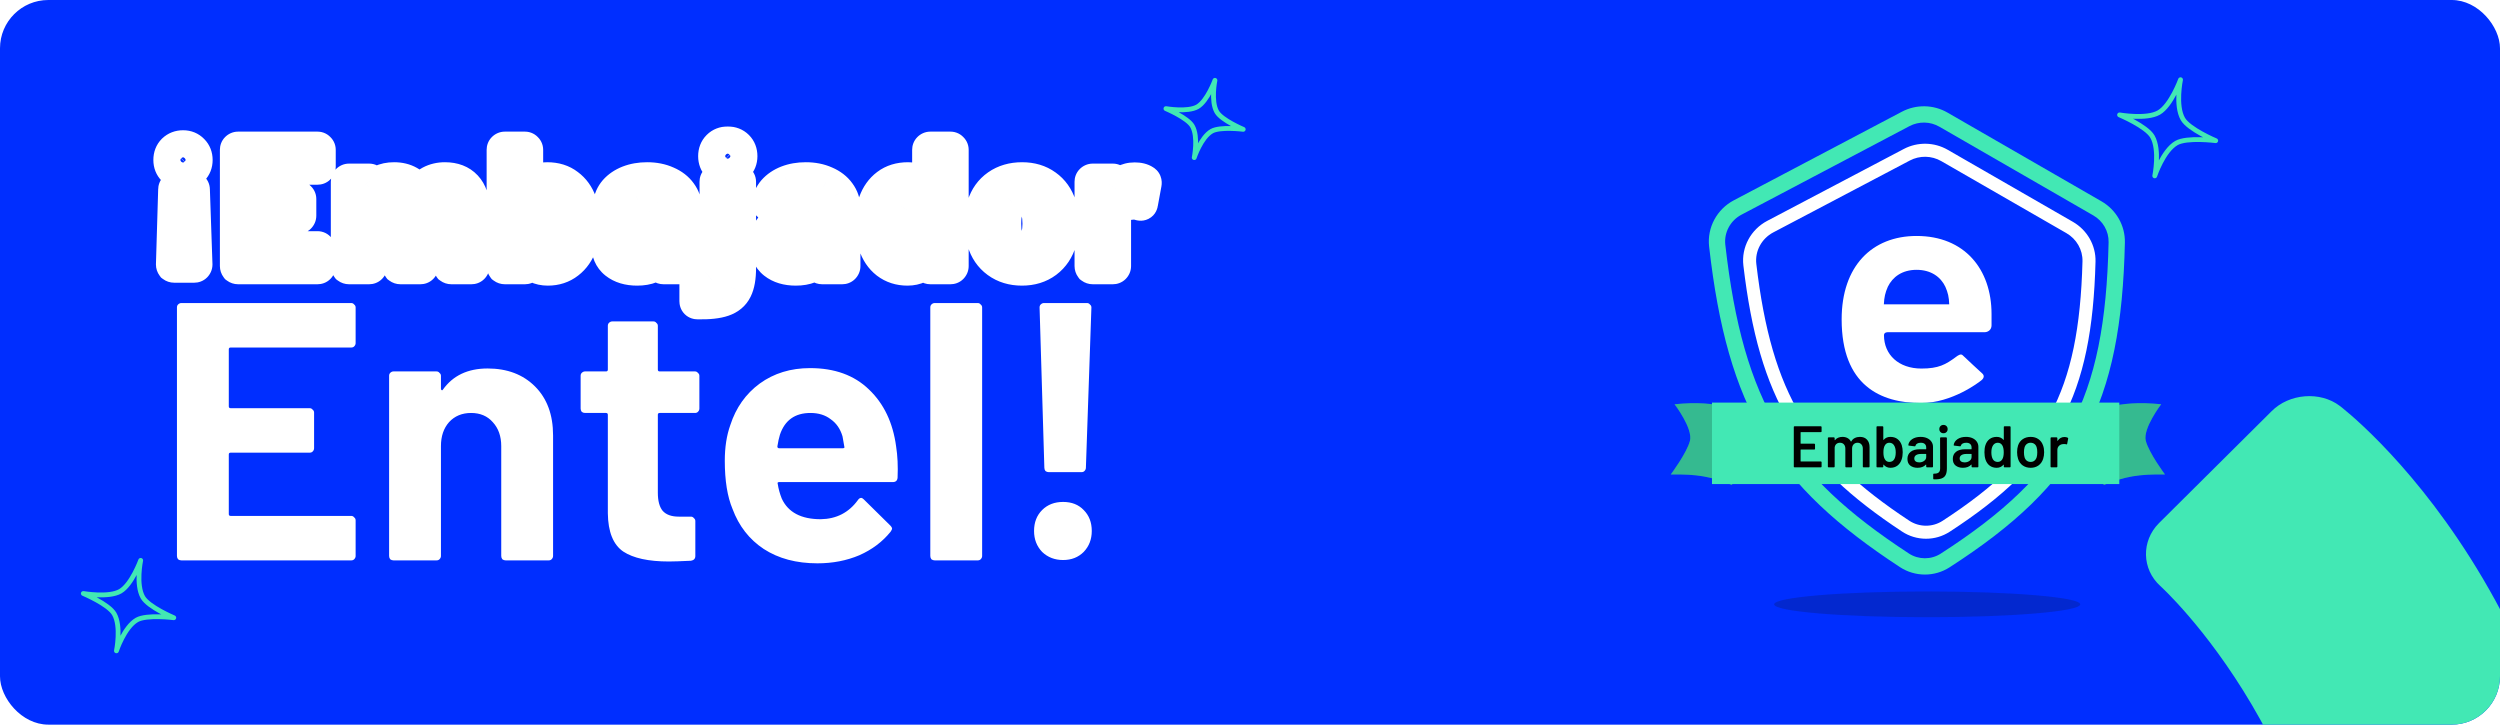 <svg width="1035" height="300" viewBox="0 0 1035 300" fill="none" xmlns="http://www.w3.org/2000/svg">
<g clip-path="url(#clip0_1100_4)">
<rect width="1035" height="300" rx="20" fill="#002EFF"/>
<path d="M969.741 687.37C961.527 693.626 948.86 692.554 941.636 685.207L895.014 638.098C887.749 630.677 888.35 619.308 896.373 612.932C896.373 612.932 968.879 554.746 969.483 429.607C970.056 310.888 894.352 242.589 894.352 242.589C886.665 235.631 886.442 223.935 893.82 216.571L940.462 170.218C947.714 162.917 960.519 161.854 968.655 168.03C968.655 168.03 1077.3 249.587 1076.44 429.284C1075.58 607.644 969.743 687.373 969.743 687.373" fill="#42E8B4"/>
<mask id="path-3-outside-1_1100_4" maskUnits="userSpaceOnUse" x="62.5" y="52" width="419" height="81" fill="black">
<rect fill="white" x="62.5" y="52" width="419" height="81"/>
<path d="M75.797 60.606C77.41 60.606 78.739 61.151 79.783 62.243C80.827 63.287 81.349 64.615 81.349 66.229C81.349 67.842 80.827 69.171 79.783 70.215C78.787 71.259 77.458 71.781 75.797 71.781C74.136 71.781 72.784 71.259 71.74 70.215C70.696 69.171 70.174 67.842 70.174 66.229C70.174 64.568 70.696 63.216 71.74 62.172C72.831 61.128 74.184 60.606 75.797 60.606ZM72.167 78.472C72.167 78.234 72.238 78.044 72.38 77.902C72.57 77.712 72.784 77.617 73.021 77.617H79.356C79.593 77.617 79.783 77.712 79.925 77.902C80.115 78.044 80.21 78.234 80.21 78.472L81.278 109.505C81.278 109.743 81.183 109.956 80.993 110.146C80.851 110.288 80.661 110.359 80.424 110.359H72.096C71.859 110.359 71.645 110.288 71.455 110.146C71.313 109.956 71.242 109.743 71.242 109.505L72.167 78.472ZM132.312 68.934C132.312 69.171 132.218 69.384 132.028 69.574C131.885 69.716 131.696 69.788 131.458 69.788H108.112C107.874 69.788 107.756 69.906 107.756 70.144V81.176C107.756 81.413 107.874 81.532 108.112 81.532H123.415C123.652 81.532 123.842 81.627 123.985 81.817C124.174 81.959 124.269 82.149 124.269 82.386V89.291C124.269 89.528 124.174 89.741 123.985 89.931C123.842 90.074 123.652 90.145 123.415 90.145H108.112C107.874 90.145 107.756 90.263 107.756 90.501V102.032C107.756 102.269 107.874 102.387 108.112 102.387H131.458C131.696 102.387 131.885 102.482 132.028 102.672C132.218 102.814 132.312 103.004 132.312 103.242V110.146C132.312 110.383 132.218 110.597 132.028 110.786C131.885 110.929 131.696 111 131.458 111H98.574C98.337 111 98.123 110.929 97.933 110.786C97.791 110.597 97.72 110.383 97.72 110.146V62.029C97.72 61.792 97.791 61.602 97.933 61.46C98.123 61.27 98.337 61.175 98.574 61.175H131.458C131.696 61.175 131.885 61.27 132.028 61.46C132.218 61.602 132.312 61.792 132.312 62.029V68.934ZM184.218 73.845C187.919 73.845 190.814 74.96 192.902 77.19C194.99 79.421 196.033 82.552 196.033 86.586V110.146C196.033 110.383 195.939 110.597 195.749 110.786C195.606 110.929 195.417 111 195.179 111H186.851C186.614 111 186.401 110.929 186.211 110.786C186.069 110.597 185.997 110.383 185.997 110.146V88.792C185.997 86.847 185.499 85.305 184.503 84.166C183.506 83.027 182.177 82.457 180.517 82.457C178.856 82.457 177.503 83.027 176.459 84.166C175.415 85.305 174.893 86.823 174.893 88.721V110.146C174.893 110.383 174.799 110.597 174.609 110.786C174.466 110.929 174.277 111 174.039 111H165.783C165.545 111 165.332 110.929 165.142 110.786C165 110.597 164.929 110.383 164.929 110.146V88.792C164.929 86.894 164.407 85.376 163.363 84.237C162.319 83.051 160.966 82.457 159.305 82.457C157.787 82.457 156.506 82.908 155.462 83.81C154.465 84.711 153.872 85.969 153.682 87.582V110.146C153.682 110.383 153.587 110.597 153.398 110.786C153.255 110.929 153.065 111 152.828 111H144.5C144.263 111 144.05 110.929 143.86 110.786C143.717 110.597 143.646 110.383 143.646 110.146V75.268C143.646 75.031 143.717 74.841 143.86 74.699C144.05 74.509 144.263 74.414 144.5 74.414H152.828C153.065 74.414 153.255 74.509 153.398 74.699C153.587 74.841 153.682 75.031 153.682 75.268V78.044C153.682 78.187 153.73 78.282 153.825 78.329C153.92 78.377 154.014 78.329 154.109 78.187C156.055 75.292 159.068 73.845 163.149 73.845C165.522 73.845 167.586 74.343 169.342 75.34C171.145 76.336 172.521 77.76 173.47 79.61C173.612 79.895 173.778 79.895 173.968 79.61C175.012 77.665 176.412 76.218 178.168 75.268C179.971 74.319 181.988 73.845 184.218 73.845ZM240.394 83.739C241.296 86.206 241.746 89.148 241.746 92.565C241.746 95.839 241.343 98.71 240.536 101.177C239.445 104.404 237.689 106.943 235.269 108.793C232.897 110.644 230.073 111.569 226.799 111.569C223.335 111.569 220.606 110.264 218.613 107.655C218.519 107.56 218.424 107.536 218.329 107.583C218.234 107.583 218.186 107.655 218.186 107.797V110.146C218.186 110.383 218.091 110.597 217.902 110.786C217.759 110.929 217.569 111 217.332 111H209.004C208.767 111 208.554 110.929 208.364 110.786C208.221 110.597 208.15 110.383 208.15 110.146V62.029C208.15 61.792 208.221 61.602 208.364 61.46C208.554 61.27 208.767 61.175 209.004 61.175H217.332C217.569 61.175 217.759 61.27 217.902 61.46C218.091 61.602 218.186 61.792 218.186 62.029V77.261C218.186 77.404 218.234 77.499 218.329 77.546C218.424 77.594 218.519 77.546 218.613 77.404C220.464 75.031 223.098 73.845 226.514 73.845C229.978 73.845 232.873 74.746 235.198 76.55C237.571 78.305 239.303 80.702 240.394 83.739ZM229.86 99.896C230.856 98.093 231.354 95.72 231.354 92.778C231.354 89.504 230.785 86.989 229.646 85.233C228.507 83.383 226.823 82.457 224.592 82.457C222.505 82.457 220.915 83.383 219.823 85.233C218.78 87.037 218.258 89.528 218.258 92.707C218.258 95.886 218.732 98.283 219.681 99.896C220.82 101.937 222.481 102.957 224.664 102.957C226.989 102.957 228.721 101.937 229.86 99.896ZM267.915 73.845C271 73.845 273.752 74.391 276.172 75.482C278.592 76.526 280.466 77.973 281.795 79.824C283.171 81.674 283.859 83.739 283.859 86.016V110.146C283.859 110.383 283.764 110.597 283.575 110.786C283.432 110.929 283.242 111 283.005 111H274.677C274.44 111 274.226 110.929 274.037 110.786C273.894 110.597 273.823 110.383 273.823 110.146V107.797C273.823 107.655 273.776 107.56 273.681 107.512C273.586 107.465 273.491 107.512 273.396 107.655C271.403 110.264 268.2 111.569 263.787 111.569C260.086 111.569 257.096 110.668 254.818 108.865C252.541 107.061 251.402 104.404 251.402 100.893C251.402 97.239 252.683 94.415 255.246 92.422C257.808 90.382 261.462 89.362 266.207 89.362H273.467C273.704 89.362 273.823 89.243 273.823 89.006V87.44C273.823 85.874 273.349 84.664 272.4 83.81C271.451 82.908 270.027 82.457 268.129 82.457C266.658 82.457 265.424 82.718 264.428 83.24C263.479 83.762 262.862 84.498 262.577 85.447C262.435 85.969 262.126 86.206 261.652 86.159L253.039 85.02C252.47 84.925 252.209 84.711 252.256 84.379C252.446 82.386 253.229 80.583 254.605 78.97C256.029 77.356 257.879 76.099 260.157 75.197C262.482 74.296 265.068 73.845 267.915 73.845ZM266.492 104.096C268.532 104.096 270.264 103.55 271.688 102.459C273.111 101.367 273.823 99.967 273.823 98.259V95.697C273.823 95.459 273.704 95.341 273.467 95.341H268.342C266.207 95.341 264.522 95.744 263.289 96.551C262.102 97.358 261.509 98.496 261.509 99.967C261.509 101.249 261.96 102.269 262.862 103.028C263.763 103.74 264.973 104.096 266.492 104.096ZM301.267 70.286C299.654 70.286 298.325 69.764 297.281 68.72C296.237 67.629 295.715 66.276 295.715 64.663C295.715 63.002 296.237 61.65 297.281 60.606C298.325 59.562 299.654 59.04 301.267 59.04C302.928 59.04 304.28 59.562 305.324 60.606C306.368 61.65 306.89 63.002 306.89 64.663C306.89 66.276 306.344 67.629 305.253 68.72C304.209 69.764 302.88 70.286 301.267 70.286ZM288.811 125.52C288.241 125.52 287.957 125.236 287.957 124.666V117.904C287.957 117.287 288.265 117.026 288.882 117.121C291.682 117.216 293.627 116.813 294.719 115.911C295.858 115.01 296.427 113.42 296.427 111.142L296.285 75.268C296.285 75.031 296.356 74.841 296.498 74.699C296.688 74.509 296.901 74.414 297.139 74.414H305.467C305.704 74.414 305.894 74.509 306.036 74.699C306.226 74.841 306.321 75.031 306.321 75.268V111C306.321 114.844 305.799 117.809 304.755 119.897C303.711 122.033 301.931 123.527 299.416 124.382C296.949 125.236 293.414 125.615 288.811 125.52ZM333.593 73.845C336.677 73.845 339.43 74.391 341.85 75.482C344.27 76.526 346.144 77.973 347.473 79.824C348.849 81.674 349.537 83.739 349.537 86.016V110.146C349.537 110.383 349.442 110.597 349.252 110.786C349.11 110.929 348.92 111 348.683 111H340.355C340.118 111 339.904 110.929 339.714 110.786C339.572 110.597 339.501 110.383 339.501 110.146V107.797C339.501 107.655 339.453 107.56 339.358 107.512C339.263 107.465 339.169 107.512 339.074 107.655C337.081 110.264 333.878 111.569 329.465 111.569C325.763 111.569 322.774 110.668 320.496 108.865C318.218 107.061 317.08 104.404 317.08 100.893C317.08 97.239 318.361 94.415 320.923 92.422C323.486 90.382 327.139 89.362 331.885 89.362H339.145C339.382 89.362 339.501 89.243 339.501 89.006V87.44C339.501 85.874 339.026 84.664 338.077 83.81C337.128 82.908 335.705 82.457 333.806 82.457C332.335 82.457 331.102 82.718 330.105 83.24C329.156 83.762 328.539 84.498 328.255 85.447C328.112 85.969 327.804 86.206 327.329 86.159L318.717 85.02C318.147 84.925 317.886 84.711 317.934 84.379C318.124 82.386 318.906 80.583 320.283 78.97C321.706 77.356 323.557 76.099 325.834 75.197C328.16 74.296 330.746 73.845 333.593 73.845ZM332.169 104.096C334.21 104.096 335.942 103.55 337.365 102.459C338.789 101.367 339.501 99.967 339.501 98.259V95.697C339.501 95.459 339.382 95.341 339.145 95.341H334.02C331.885 95.341 330.2 95.744 328.966 96.551C327.78 97.358 327.187 98.496 327.187 99.967C327.187 101.249 327.638 102.269 328.539 103.028C329.441 103.74 330.651 104.096 332.169 104.096ZM384.312 62.029C384.312 61.792 384.383 61.602 384.526 61.46C384.716 61.27 384.929 61.175 385.166 61.175H393.494C393.732 61.175 393.921 61.27 394.064 61.46C394.254 61.602 394.348 61.792 394.348 62.029V110.146C394.348 110.383 394.254 110.597 394.064 110.786C393.921 110.929 393.732 111 393.494 111H385.166C384.929 111 384.716 110.929 384.526 110.786C384.383 110.597 384.312 110.383 384.312 110.146V107.797C384.312 107.655 384.265 107.583 384.17 107.583C384.075 107.536 383.98 107.56 383.885 107.655C381.892 110.264 379.164 111.569 375.7 111.569C372.378 111.569 369.507 110.644 367.087 108.793C364.714 106.943 363.006 104.404 361.962 101.177C361.156 98.71 360.752 95.839 360.752 92.565C360.752 89.196 361.179 86.254 362.033 83.739C363.125 80.702 364.833 78.305 367.158 76.55C369.531 74.746 372.449 73.845 375.913 73.845C379.33 73.845 381.987 75.031 383.885 77.404C383.98 77.546 384.075 77.594 384.17 77.546C384.265 77.499 384.312 77.404 384.312 77.261V62.029ZM382.818 99.896C383.767 98.14 384.241 95.744 384.241 92.707C384.241 89.528 383.719 87.037 382.675 85.233C381.584 83.383 379.994 82.457 377.906 82.457C375.676 82.457 373.991 83.383 372.853 85.233C371.666 87.084 371.073 89.599 371.073 92.778C371.073 95.626 371.571 97.998 372.568 99.896C373.754 101.937 375.51 102.957 377.835 102.957C379.97 102.957 381.631 101.937 382.818 99.896ZM423.08 111.569C419.094 111.569 415.677 110.525 412.83 108.438C409.983 106.35 408.037 103.503 406.993 99.896C406.329 97.666 405.997 95.246 405.997 92.636C405.997 89.836 406.329 87.321 406.993 85.091C408.085 81.58 410.054 78.827 412.901 76.834C415.748 74.841 419.165 73.845 423.151 73.845C427.042 73.845 430.364 74.841 433.116 76.834C435.868 78.78 437.814 81.508 438.953 85.02C439.712 87.392 440.091 89.884 440.091 92.494C440.091 95.056 439.759 97.452 439.095 99.683C438.051 103.384 436.105 106.302 433.258 108.438C430.459 110.525 427.066 111.569 423.08 111.569ZM423.08 102.957C424.646 102.957 425.974 102.482 427.066 101.533C428.157 100.584 428.94 99.279 429.415 97.618C429.794 96.1 429.984 94.439 429.984 92.636C429.984 90.643 429.794 88.958 429.415 87.582C428.893 85.969 428.086 84.711 426.995 83.81C425.903 82.908 424.574 82.457 423.009 82.457C421.395 82.457 420.043 82.908 418.951 83.81C417.907 84.711 417.148 85.969 416.674 87.582C416.294 88.721 416.104 90.406 416.104 92.636C416.104 94.771 416.27 96.432 416.603 97.618C417.077 99.279 417.86 100.584 418.951 101.533C420.09 102.482 421.466 102.957 423.08 102.957ZM469.765 73.916C471.473 73.916 472.825 74.248 473.822 74.913C474.202 75.102 474.344 75.458 474.249 75.98L472.754 84.095C472.707 84.664 472.375 84.83 471.758 84.593C471.046 84.356 470.216 84.237 469.266 84.237C468.887 84.237 468.365 84.284 467.701 84.379C465.992 84.522 464.545 85.162 463.359 86.301C462.172 87.392 461.579 88.864 461.579 90.714V110.146C461.579 110.383 461.484 110.597 461.294 110.786C461.152 110.929 460.962 111 460.725 111H452.397C452.16 111 451.946 110.929 451.757 110.786C451.614 110.597 451.543 110.383 451.543 110.146V75.268C451.543 75.031 451.614 74.841 451.757 74.699C451.946 74.509 452.16 74.414 452.397 74.414H460.725C460.962 74.414 461.152 74.509 461.294 74.699C461.484 74.841 461.579 75.031 461.579 75.268V77.973C461.579 78.116 461.627 78.21 461.722 78.258C461.816 78.305 461.888 78.282 461.935 78.187C463.881 75.34 466.491 73.916 469.765 73.916Z"/>
</mask>
<path d="M79.783 62.243L74.954 66.862L75.005 66.916L75.057 66.969L79.783 62.243ZM79.783 70.215L75.057 65.489L75.002 65.544L74.949 65.6L79.783 70.215ZM71.74 70.215L76.466 65.489L76.466 65.489L71.74 70.215ZM71.74 62.172L67.12 57.342L67.067 57.393L67.014 57.446L71.74 62.172ZM72.167 78.472L78.847 78.671L78.85 78.571V78.472H72.167ZM72.38 77.902L67.655 73.176L67.655 73.176L72.38 77.902ZM79.925 77.902L74.579 81.912L75.152 82.676L75.915 83.249L79.925 77.902ZM80.21 78.472H73.527V78.586L73.531 78.701L80.21 78.472ZM81.278 109.505H87.961V109.39L87.957 109.275L81.278 109.505ZM80.993 110.146L76.267 105.42L76.267 105.42L80.993 110.146ZM71.455 110.146L66.109 114.156L66.681 114.92L67.445 115.492L71.455 110.146ZM71.242 109.505L64.561 109.306L64.558 109.406V109.505H71.242ZM75.797 67.289C75.84 67.289 75.699 67.293 75.465 67.197C75.22 67.097 75.043 66.957 74.954 66.862L84.613 57.623C82.215 55.117 79.096 53.922 75.797 53.922V67.289ZM75.057 66.969C74.952 66.864 74.824 66.686 74.737 66.466C74.655 66.257 74.666 66.15 74.666 66.229H88.032C88.032 63.024 86.929 59.937 84.509 57.517L75.057 66.969ZM74.666 66.229C74.666 66.307 74.655 66.2 74.737 65.992C74.824 65.771 74.952 65.594 75.057 65.489L84.509 74.941C86.929 72.521 88.032 69.434 88.032 66.229H74.666ZM74.949 65.6C75.114 65.427 75.345 65.267 75.595 65.169C75.826 65.078 75.926 65.097 75.797 65.097V78.464C78.984 78.464 82.166 77.397 84.617 74.829L74.949 65.6ZM75.797 65.097C75.671 65.097 75.749 65.079 75.944 65.154C76.154 65.235 76.341 65.364 76.466 65.489L67.014 74.941C69.473 77.399 72.605 78.464 75.797 78.464V65.097ZM76.466 65.489C76.571 65.594 76.699 65.771 76.786 65.992C76.868 66.2 76.857 66.307 76.857 66.229H63.491C63.491 69.434 64.594 72.521 67.014 74.941L76.466 65.489ZM76.857 66.229C76.857 66.103 76.876 66.18 76.8 66.375C76.719 66.585 76.591 66.772 76.466 66.897L67.014 57.446C64.556 59.904 63.491 63.037 63.491 66.229H76.857ZM76.359 67.001C76.295 67.063 76.161 67.162 75.979 67.232C75.806 67.299 75.721 67.289 75.797 67.289V53.922C72.592 53.922 69.546 55.022 67.12 57.342L76.359 67.001ZM78.85 78.472C78.85 79.666 78.439 81.295 77.106 82.628L67.655 73.176C66.037 74.794 65.484 76.802 65.484 78.472H78.85ZM77.106 82.628C76.706 83.028 76.143 83.464 75.397 83.796C74.636 84.134 73.823 84.301 73.021 84.301V70.934C70.773 70.934 68.918 71.912 67.655 73.176L77.106 82.628ZM73.021 84.301H79.356V70.934H73.021V84.301ZM79.356 84.301C78.561 84.301 77.625 84.135 76.687 83.666C75.75 83.197 75.056 82.548 74.579 81.912L85.272 73.892C83.867 72.019 81.697 70.934 79.356 70.934V84.301ZM75.915 83.249C75.279 82.772 74.63 82.078 74.161 81.14C73.692 80.202 73.527 79.267 73.527 78.472H86.893C86.893 76.131 85.808 73.96 83.935 72.555L75.915 83.249ZM73.531 78.701L74.599 109.735L87.957 109.275L86.889 78.242L73.531 78.701ZM74.594 109.505C74.594 108.704 74.761 107.89 75.099 107.129C75.431 106.383 75.867 105.82 76.267 105.42L85.719 114.872C86.983 113.608 87.961 111.754 87.961 109.505H74.594ZM76.267 105.42C77.6 104.087 79.229 103.676 80.424 103.676V117.043C82.093 117.043 84.101 116.489 85.719 114.872L76.267 105.42ZM80.424 103.676H72.096V117.043H80.424V103.676ZM72.096 103.676C73.305 103.676 74.498 104.074 75.465 104.799L67.445 115.492C68.792 116.502 70.412 117.043 72.096 117.043V103.676ZM76.802 106.136C77.527 107.103 77.925 108.296 77.925 109.505H64.558C64.558 111.189 65.099 112.809 66.109 114.156L76.802 106.136ZM77.922 109.704L78.847 78.671L65.487 78.272L64.561 109.306L77.922 109.704ZM132.028 69.574L136.753 74.3L136.753 74.3L132.028 69.574ZM123.985 81.817L118.638 85.827L119.211 86.591L119.975 87.163L123.985 81.817ZM132.028 102.672L126.681 106.682L127.254 107.446L128.018 108.019L132.028 102.672ZM132.028 110.786L136.753 115.512L136.753 115.512L132.028 110.786ZM97.933 110.786L92.587 114.796L93.159 115.56L93.923 116.133L97.933 110.786ZM97.933 61.46L93.207 56.734L93.207 56.734L97.933 61.46ZM132.028 61.46L126.681 65.47L127.254 66.234L128.018 66.806L132.028 61.46ZM125.629 68.934C125.629 68.132 125.796 67.319 126.134 66.557C126.465 65.812 126.902 65.248 127.302 64.848L136.753 74.3C138.017 73.036 138.996 71.182 138.996 68.934H125.629ZM127.302 64.848C128.635 63.516 130.264 63.105 131.458 63.105V76.471C133.127 76.471 135.136 75.918 136.753 74.3L127.302 64.848ZM131.458 63.105H108.112V76.471H131.458V63.105ZM108.112 63.105C106.963 63.105 104.874 63.396 103.119 65.151C101.364 66.906 101.073 68.995 101.073 70.144H114.439C114.439 71.055 114.207 72.966 112.571 74.602C110.935 76.239 109.023 76.471 108.112 76.471V63.105ZM101.073 70.144V81.176H114.439V70.144H101.073ZM101.073 81.176C101.073 82.325 101.364 84.414 103.119 86.169C104.874 87.924 106.963 88.215 108.112 88.215V74.849C109.023 74.849 110.934 75.081 112.571 76.717C114.207 78.353 114.439 80.265 114.439 81.176H101.073ZM108.112 88.215H123.415V74.849H108.112V88.215ZM123.415 88.215C122.62 88.215 121.684 88.05 120.747 87.581C119.809 87.112 119.115 86.463 118.638 85.827L129.331 77.807C127.927 75.934 125.756 74.849 123.415 74.849V88.215ZM119.975 87.163C119.339 86.686 118.689 85.993 118.22 85.055C117.751 84.117 117.586 83.181 117.586 82.386H130.952C130.952 80.045 129.867 77.875 127.994 76.47L119.975 87.163ZM117.586 82.386V89.291H130.952V82.386H117.586ZM117.586 89.291C117.586 88.489 117.753 87.675 118.091 86.914C118.422 86.169 118.859 85.605 119.259 85.205L128.71 94.657C129.974 93.393 130.952 91.539 130.952 89.291H117.586ZM119.259 85.205C120.592 83.873 122.22 83.462 123.415 83.462V96.828C125.084 96.828 127.093 96.275 128.71 94.657L119.259 85.205ZM123.415 83.462H108.112V96.828H123.415V83.462ZM108.112 83.462C106.963 83.462 104.874 83.753 103.119 85.508C101.364 87.263 101.073 89.352 101.073 90.501H114.439C114.439 91.412 114.207 93.323 112.571 94.96C110.934 96.596 109.023 96.828 108.112 96.828V83.462ZM101.073 90.501V102.032H114.439V90.501H101.073ZM101.073 102.032C101.073 103.18 101.364 105.269 103.119 107.024C104.874 108.779 106.963 109.071 108.112 109.071V95.704C109.023 95.704 110.934 95.937 112.571 97.573C114.207 99.209 114.439 101.12 114.439 102.032H101.073ZM108.112 109.071H131.458V95.704H108.112V109.071ZM131.458 109.071C130.663 109.071 129.728 108.905 128.79 108.436C127.852 107.967 127.158 107.318 126.681 106.682L137.374 98.662C135.97 96.79 133.799 95.704 131.458 95.704V109.071ZM128.018 108.019C127.382 107.542 126.732 106.848 126.264 105.91C125.795 104.972 125.629 104.037 125.629 103.242H138.996C138.996 100.901 137.91 98.73 136.038 97.326L128.018 108.019ZM125.629 103.242V110.146H138.996V103.242H125.629ZM125.629 110.146C125.629 109.344 125.796 108.531 126.134 107.77C126.465 107.024 126.902 106.461 127.302 106.061L136.753 115.512C138.017 114.249 138.996 112.394 138.996 110.146H125.629ZM127.302 106.061C128.635 104.728 130.264 104.317 131.458 104.317V117.683C133.127 117.683 135.136 117.13 136.753 115.512L127.302 106.061ZM131.458 104.317H98.574V117.683H131.458V104.317ZM98.574 104.317C99.783 104.317 100.976 104.715 101.943 105.44L93.923 116.133C95.27 117.143 96.891 117.683 98.574 117.683V104.317ZM103.28 106.777C104.005 107.744 104.403 108.937 104.403 110.146H91.037C91.037 111.829 91.577 113.45 92.587 114.796L103.28 106.777ZM104.403 110.146V62.029H91.037V110.146H104.403ZM104.403 62.029C104.403 63.224 103.992 64.853 102.659 66.186L93.207 56.734C91.59 58.352 91.037 60.36 91.037 62.029H104.403ZM102.659 66.186C102.259 66.585 101.696 67.022 100.95 67.353C100.189 67.692 99.376 67.858 98.574 67.858V54.492C96.326 54.492 94.471 55.47 93.207 56.734L102.659 66.186ZM98.574 67.858H131.458V54.492H98.574V67.858ZM131.458 67.858C130.663 67.858 129.728 67.693 128.79 67.224C127.852 66.755 127.158 66.106 126.681 65.47L137.374 57.45C135.97 55.577 133.799 54.492 131.458 54.492V67.858ZM128.018 66.806C127.382 66.329 126.732 65.636 126.264 64.698C125.795 63.76 125.629 62.824 125.629 62.029H138.996C138.996 59.688 137.91 57.518 136.038 56.113L128.018 66.806ZM125.629 62.029V68.934H138.996V62.029H125.629ZM192.902 77.19L188.023 81.758V81.758L192.902 77.19ZM195.749 110.786L200.475 115.512L200.475 115.512L195.749 110.786ZM186.211 110.786L180.864 114.796L181.437 115.56L182.201 116.133L186.211 110.786ZM184.503 84.166L189.532 79.765V79.765L184.503 84.166ZM176.459 84.166L171.533 79.65L176.459 84.166ZM174.609 110.786L169.883 106.061L169.883 106.061L174.609 110.786ZM165.142 110.786L159.795 114.796L160.368 115.56L161.132 116.133L165.142 110.786ZM163.363 84.237L158.345 88.652L158.39 88.703L158.436 88.753L163.363 84.237ZM155.462 83.81L151.093 78.752L151.035 78.802L150.978 78.854L155.462 83.81ZM153.682 87.582L147.045 86.801L146.999 87.191V87.582H153.682ZM153.398 110.786L158.123 115.512L158.123 115.512L153.398 110.786ZM143.86 110.786L138.513 114.796L139.086 115.56L139.85 116.133L143.86 110.786ZM143.86 74.699L139.134 69.973L139.134 69.973L143.86 74.699ZM153.398 74.699L148.051 78.709L148.624 79.473L149.388 80.046L153.398 74.699ZM154.109 78.187L148.563 74.459L148.556 74.469L148.549 74.48L154.109 78.187ZM169.342 75.34L166.043 81.152L166.076 81.171L166.109 81.189L169.342 75.34ZM173.47 79.61L179.448 76.621L179.432 76.591L179.417 76.561L173.47 79.61ZM173.968 79.61L179.529 83.317L179.706 83.052L179.857 82.77L173.968 79.61ZM178.168 75.268L175.055 69.354L175.022 69.372L174.99 69.389L178.168 75.268ZM184.218 80.528C186.492 80.528 187.46 81.157 188.023 81.758L197.781 72.623C194.167 68.763 189.346 67.162 184.218 67.162V80.528ZM188.023 81.758C188.619 82.395 189.35 83.691 189.35 86.586H202.717C202.717 81.414 201.36 76.446 197.781 72.623L188.023 81.758ZM189.35 86.586V110.146H202.717V86.586H189.35ZM189.35 110.146C189.35 109.344 189.517 108.531 189.855 107.77C190.186 107.024 190.623 106.461 191.023 106.061L200.475 115.512C201.738 114.249 202.717 112.394 202.717 110.146H189.35ZM191.023 106.061C192.356 104.728 193.985 104.317 195.179 104.317V117.683C196.849 117.683 198.857 117.13 200.475 115.512L191.023 106.061ZM195.179 104.317H186.851V117.683H195.179V104.317ZM186.851 104.317C188.06 104.317 189.254 104.715 190.221 105.44L182.201 116.133C183.548 117.143 185.168 117.683 186.851 117.683V104.317ZM191.557 106.777C192.283 107.744 192.681 108.937 192.681 110.146H179.314C179.314 111.829 179.854 113.45 180.864 114.796L191.557 106.777ZM192.681 110.146V88.792H179.314V110.146H192.681ZM192.681 88.792C192.681 85.702 191.87 82.437 189.532 79.765L179.473 88.567C179.409 88.494 179.357 88.418 179.319 88.35C179.282 88.282 179.266 88.239 179.264 88.231C179.261 88.221 179.314 88.382 179.314 88.792H192.681ZM189.532 79.765C187.134 77.024 183.893 75.774 180.517 75.774V89.141C180.576 89.141 180.408 89.148 180.126 89.027C179.828 88.9 179.602 88.714 179.473 88.567L189.532 79.765ZM180.517 75.774C177.14 75.774 173.945 77.018 171.533 79.65L181.386 88.682C181.293 88.783 181.108 88.936 180.85 89.044C180.604 89.148 180.46 89.141 180.517 89.141V75.774ZM171.533 79.65C169.115 82.288 168.21 85.552 168.21 88.721H181.577C181.577 88.38 181.624 88.277 181.605 88.331C181.596 88.359 181.574 88.414 181.532 88.484C181.49 88.555 181.44 88.623 181.386 88.682L171.533 79.65ZM168.21 88.721V110.146H181.577V88.721H168.21ZM168.21 110.146C168.21 109.344 168.377 108.531 168.715 107.77C169.046 107.024 169.483 106.461 169.883 106.061L179.335 115.512C180.598 114.249 181.577 112.394 181.577 110.146H168.21ZM169.883 106.061C171.216 104.728 172.845 104.317 174.039 104.317V117.683C175.709 117.683 177.717 117.13 179.335 115.512L169.883 106.061ZM174.039 104.317H165.783V117.683H174.039V104.317ZM165.783 104.317C166.991 104.317 168.185 104.715 169.152 105.44L161.132 116.133C162.479 117.143 164.099 117.683 165.783 117.683V104.317ZM170.489 106.777C171.214 107.744 171.612 108.937 171.612 110.146H158.245C158.245 111.829 158.785 113.45 159.795 114.796L170.489 106.777ZM171.612 110.146V88.792H158.245V110.146H171.612ZM171.612 88.792C171.612 85.623 170.707 82.359 168.289 79.721L158.436 88.753C158.382 88.694 158.332 88.626 158.29 88.555C158.248 88.485 158.226 88.43 158.217 88.403C158.198 88.349 158.245 88.451 158.245 88.792H171.612ZM168.38 79.822C165.995 77.112 162.776 75.774 159.305 75.774V89.141C159.327 89.141 159.151 89.141 158.881 89.023C158.603 88.901 158.421 88.738 158.345 88.652L168.38 79.822ZM159.305 75.774C156.357 75.774 153.477 76.694 151.093 78.752L159.83 88.868C159.73 88.955 159.584 89.044 159.424 89.1C159.273 89.153 159.213 89.141 159.305 89.141V75.774ZM150.978 78.854C148.543 81.057 147.382 83.933 147.045 86.801L160.32 88.363C160.344 88.156 160.373 88.156 160.314 88.28C160.285 88.343 160.239 88.424 160.172 88.515C160.105 88.607 160.028 88.692 159.946 88.766L150.978 78.854ZM146.999 87.582V110.146H160.366V87.582H146.999ZM146.999 110.146C146.999 109.344 147.166 108.531 147.504 107.77C147.835 107.024 148.272 106.461 148.672 106.061L158.123 115.512C159.387 114.248 160.366 112.394 160.366 110.146H146.999ZM148.672 106.061C150.005 104.728 151.634 104.317 152.828 104.317V117.683C154.497 117.683 156.506 117.13 158.123 115.512L148.672 106.061ZM152.828 104.317H144.5V117.683H152.828V104.317ZM144.5 104.317C145.709 104.317 146.903 104.715 147.87 105.44L139.85 116.133C141.196 117.143 142.817 117.683 144.5 117.683V104.317ZM149.206 106.777C149.932 107.744 150.329 108.937 150.329 110.146H136.963C136.963 111.829 137.503 113.45 138.513 114.796L149.206 106.777ZM150.329 110.146V75.268H136.963V110.146H150.329ZM150.329 75.268C150.329 76.463 149.918 78.092 148.585 79.425L139.134 69.973C137.516 71.591 136.963 73.599 136.963 75.268H150.329ZM148.585 79.425C148.186 79.825 147.622 80.261 146.877 80.593C146.115 80.931 145.302 81.097 144.5 81.097V67.731C142.252 67.731 140.398 68.71 139.134 69.973L148.585 79.425ZM144.5 81.097H152.828V67.731H144.5V81.097ZM152.828 81.097C152.033 81.097 151.098 80.932 150.16 80.463C149.222 79.994 148.528 79.345 148.051 78.709L158.744 70.689C157.34 68.816 155.169 67.731 152.828 67.731V81.097ZM149.388 80.046C148.752 79.569 148.102 78.875 147.633 77.937C147.165 76.999 146.999 76.064 146.999 75.268H160.366C160.366 72.928 159.28 70.757 157.408 69.352L149.388 80.046ZM146.999 75.268V78.044H160.366V75.268H146.999ZM146.999 78.044C146.999 79.709 147.697 82.737 150.836 84.307L156.813 72.351C158.059 72.974 159.073 73.988 159.696 75.234C160.267 76.375 160.366 77.416 160.366 78.044H146.999ZM150.836 84.307C152.765 85.271 155.027 85.271 156.956 84.307C158.496 83.537 159.333 82.4 159.67 81.894L148.549 74.48C148.791 74.115 149.533 73.074 150.978 72.351C151.772 71.955 152.765 71.664 153.896 71.664C155.027 71.664 156.02 71.955 156.813 72.351L150.836 84.307ZM159.656 81.915C160.134 81.203 160.856 80.528 163.149 80.528V67.162C157.28 67.162 151.976 69.381 148.563 74.459L159.656 81.915ZM163.149 80.528C164.569 80.528 165.456 80.819 166.043 81.152L172.64 69.527C169.715 67.867 166.474 67.162 163.149 67.162V80.528ZM166.109 81.189C166.737 81.536 167.174 81.98 167.523 82.66L179.417 76.561C177.868 73.54 175.552 71.136 172.574 69.49L166.109 81.189ZM167.492 82.599C167.663 82.941 169.4 86.507 173.701 86.507C175.739 86.507 177.213 85.623 178.005 84.989C178.784 84.366 179.271 83.704 179.529 83.317L168.407 75.903C168.57 75.659 168.966 75.103 169.655 74.552C170.359 73.989 171.747 73.141 173.701 73.141C175.75 73.141 177.257 74.068 178.114 74.86C178.894 75.579 179.289 76.305 179.448 76.621L167.492 82.599ZM179.857 82.77C180.351 81.85 180.861 81.41 181.346 81.148L174.99 69.389C171.963 71.025 169.673 73.48 168.079 76.45L179.857 82.77ZM181.28 81.183C182.035 80.785 182.968 80.528 184.218 80.528V67.162C181.008 67.162 177.906 67.854 175.055 69.354L181.28 81.183ZM240.394 83.739L234.105 85.999L234.111 86.016L234.117 86.032L240.394 83.739ZM240.536 101.177L246.867 103.319L246.878 103.286L246.889 103.254L240.536 101.177ZM235.269 108.793L231.209 103.485L231.184 103.504L231.159 103.524L235.269 108.793ZM218.613 107.655L223.925 103.598L223.654 103.244L223.339 102.929L218.613 107.655ZM218.329 107.583V114.267H219.906L221.318 113.561L218.329 107.583ZM217.902 110.786L222.627 115.512V115.512L217.902 110.786ZM208.364 110.786L203.017 114.796L203.59 115.56L204.354 116.133L208.364 110.786ZM208.364 61.46L203.638 56.734L203.638 56.734L208.364 61.46ZM217.902 61.46L212.555 65.47L213.128 66.234L213.892 66.806L217.902 61.46ZM218.329 77.546L221.318 71.569L221.318 71.569L218.329 77.546ZM218.613 77.404L213.344 73.293L213.191 73.49L213.053 73.697L218.613 77.404ZM235.198 76.55L231.102 81.831L231.162 81.877L231.223 81.922L235.198 76.55ZM229.86 99.896L235.695 103.153L235.702 103.141L235.709 103.129L229.86 99.896ZM229.646 85.233L223.954 88.736L223.996 88.804L224.039 88.87L229.646 85.233ZM219.823 85.233L214.067 81.838L214.053 81.862L214.04 81.885L219.823 85.233ZM219.681 99.896L225.517 96.639L225.48 96.573L225.442 96.508L219.681 99.896ZM234.117 86.032C234.683 87.581 235.063 89.708 235.063 92.565H248.43C248.43 88.589 247.909 84.831 246.671 81.445L234.117 86.032ZM235.063 92.565C235.063 95.309 234.723 97.452 234.184 99.101L246.889 103.254C247.963 99.967 248.43 96.369 248.43 92.565H235.063ZM234.205 99.036C233.487 101.159 232.452 102.534 231.209 103.485L239.329 114.102C242.926 111.351 245.402 107.649 246.867 103.319L234.205 99.036ZM231.159 103.524C230.066 104.376 228.723 104.886 226.799 104.886V118.253C231.423 118.253 235.727 116.912 239.38 114.063L231.159 103.524ZM226.799 104.886C225.285 104.886 224.575 104.45 223.925 103.598L213.302 111.711C216.638 116.079 221.385 118.253 226.799 118.253V104.886ZM223.339 102.929C222.741 102.331 221.673 101.477 220.092 101.082C218.361 100.649 216.684 100.934 215.34 101.606L221.318 113.561C220.068 114.186 218.486 114.458 216.85 114.049C215.364 113.678 214.391 112.883 213.888 112.38L223.339 102.929ZM218.329 100.9C216.334 100.9 214.076 101.807 212.661 103.93C211.565 105.574 211.503 107.194 211.503 107.797H224.87C224.87 108.257 224.831 109.771 223.783 111.344C223.199 112.219 222.355 113.024 221.255 113.574C220.183 114.111 219.144 114.267 218.329 114.267V100.9ZM211.503 107.797V110.146H224.87V107.797H211.503ZM211.503 110.146C211.503 109.344 211.67 108.531 212.008 107.77C212.339 107.024 212.776 106.461 213.176 106.061L222.627 115.512C223.891 114.248 224.87 112.394 224.87 110.146H211.503ZM213.176 106.061C214.509 104.728 216.138 104.317 217.332 104.317V117.683C219.001 117.683 221.01 117.13 222.627 115.512L213.176 106.061ZM217.332 104.317H209.004V117.683H217.332V104.317ZM209.004 104.317C210.213 104.317 211.407 104.715 212.374 105.44L204.354 116.133C205.7 117.143 207.321 117.683 209.004 117.683V104.317ZM213.71 106.777C214.436 107.744 214.833 108.937 214.833 110.146H201.467C201.467 111.829 202.007 113.45 203.017 114.796L213.71 106.777ZM214.833 110.146V62.029H201.467V110.146H214.833ZM214.833 62.029C214.833 63.224 214.422 64.853 213.09 66.186L203.638 56.734C202.02 58.352 201.467 60.36 201.467 62.029H214.833ZM213.089 66.186C212.69 66.585 212.126 67.022 211.381 67.353C210.619 67.692 209.806 67.858 209.004 67.858V54.492C206.756 54.492 204.902 55.47 203.638 56.734L213.089 66.186ZM209.004 67.858H217.332V54.492H209.004V67.858ZM217.332 67.858C216.537 67.858 215.602 67.693 214.664 67.224C213.726 66.755 213.032 66.106 212.555 65.47L223.248 57.45C221.844 55.577 219.673 54.492 217.332 54.492V67.858ZM213.892 66.806C213.256 66.329 212.606 65.636 212.138 64.698C211.669 63.76 211.503 62.824 211.503 62.029H224.87C224.87 59.688 223.784 57.518 221.912 56.113L213.892 66.806ZM211.503 62.029V77.261H224.87V62.029H211.503ZM211.503 77.261C211.503 78.926 212.201 81.954 215.34 83.524L221.318 71.569C222.563 72.191 223.577 73.205 224.2 74.451C224.771 75.592 224.87 76.633 224.87 77.261H211.503ZM215.34 83.524C217.269 84.488 219.531 84.488 221.46 83.524C223 82.754 223.837 81.617 224.174 81.111L213.053 73.697C213.295 73.333 214.037 72.291 215.482 71.569C216.276 71.172 217.269 70.881 218.4 70.881C219.531 70.881 220.524 71.172 221.318 71.569L215.34 83.524ZM223.883 81.514C224.285 81 224.84 80.528 226.514 80.528V67.162C221.355 67.162 216.644 69.063 213.344 73.293L223.883 81.514ZM226.514 80.528C228.768 80.528 230.148 81.091 231.102 81.831L239.294 71.268C235.598 68.402 231.188 67.162 226.514 67.162V80.528ZM231.223 81.922C232.434 82.819 233.416 84.084 234.105 85.999L246.683 81.478C245.189 77.319 242.707 73.792 239.173 71.177L231.223 81.922ZM235.709 103.129C237.437 100.002 238.038 96.396 238.038 92.778H224.671C224.671 95.044 224.275 96.184 224.01 96.664L235.709 103.129ZM238.038 92.778C238.038 88.884 237.387 84.886 235.253 81.597L224.039 88.87C224.183 89.092 224.671 90.124 224.671 92.778H238.038ZM235.338 81.731C232.944 77.841 229.069 75.774 224.592 75.774V89.141C224.688 89.141 224.691 89.15 224.625 89.135C224.555 89.118 224.442 89.081 224.311 89.009C224.179 88.937 224.075 88.854 224.004 88.785C223.936 88.718 223.925 88.689 223.954 88.736L235.338 81.731ZM224.592 75.774C220.056 75.774 216.317 78.023 214.067 81.838L225.58 88.628C225.643 88.522 225.545 88.724 225.196 88.927C225.036 89.021 224.879 89.08 224.751 89.112C224.626 89.143 224.565 89.141 224.592 89.141V75.774ZM214.04 81.885C212.175 85.105 211.574 88.921 211.574 92.707H224.941C224.941 90.135 225.384 88.968 225.607 88.582L214.04 81.885ZM211.574 92.707C211.574 96.345 212.081 100.157 213.921 103.285L225.442 96.508C225.444 96.511 225.303 96.265 225.169 95.591C225.038 94.925 224.941 93.984 224.941 92.707H211.574ZM213.845 103.153C216.062 107.126 219.855 109.64 224.664 109.64V96.274C224.641 96.274 224.708 96.271 224.839 96.306C224.974 96.342 225.129 96.405 225.279 96.497C225.601 96.695 225.639 96.859 225.517 96.639L213.845 103.153ZM224.664 109.64C226.83 109.64 229.053 109.155 231.098 107.95C233.143 106.746 234.643 105.039 235.695 103.153L224.024 96.639C223.975 96.726 223.966 96.72 224.02 96.663C224.077 96.602 224.176 96.515 224.314 96.433C224.453 96.351 224.58 96.306 224.666 96.284C224.748 96.264 224.756 96.274 224.664 96.274V109.64ZM276.172 75.482L273.424 81.574L273.474 81.597L273.525 81.619L276.172 75.482ZM281.795 79.824L276.366 83.722L276.399 83.767L276.432 83.812L281.795 79.824ZM283.575 110.786L278.849 106.061L278.849 106.061L283.575 110.786ZM274.037 110.786L268.69 114.796L269.263 115.56L270.027 116.133L274.037 110.786ZM273.681 107.512L276.67 101.535L276.67 101.535L273.681 107.512ZM273.396 107.655L278.708 111.711L278.838 111.54L278.957 111.362L273.396 107.655ZM254.818 108.865L258.967 103.625L254.818 108.865ZM255.246 92.422L259.349 97.698L259.379 97.674L259.409 97.651L255.246 92.422ZM272.4 83.81L267.796 88.655L267.862 88.717L267.929 88.778L272.4 83.81ZM264.428 83.24L261.327 77.32L261.266 77.352L261.207 77.385L264.428 83.24ZM262.577 85.447L256.176 83.526L256.151 83.607L256.129 83.689L262.577 85.447ZM261.652 86.159L260.776 92.784L260.881 92.798L260.987 92.809L261.652 86.159ZM253.039 85.02L251.94 91.612L252.051 91.631L252.163 91.645L253.039 85.02ZM252.256 84.379L258.872 85.324L258.894 85.169L258.909 85.013L252.256 84.379ZM254.605 78.97L249.594 74.548L249.557 74.59L249.52 74.633L254.605 78.97ZM260.157 75.197L257.741 68.966L257.719 68.975L257.697 68.983L260.157 75.197ZM271.688 102.459L267.621 97.155L271.688 102.459ZM263.289 96.551L259.631 90.957L259.581 90.99L259.531 91.024L263.289 96.551ZM262.862 103.028L258.557 108.14L258.638 108.208L258.72 108.274L262.862 103.028ZM267.915 80.528C270.205 80.528 271.997 80.93 273.424 81.574L278.92 69.39C275.507 67.851 271.795 67.162 267.915 67.162V80.528ZM273.525 81.619C275.009 82.259 275.849 83.002 276.366 83.722L287.224 75.926C285.084 72.945 282.175 70.793 278.819 69.345L273.525 81.619ZM276.432 83.812C276.962 84.525 277.176 85.195 277.176 86.016H290.543C290.543 82.283 289.38 78.824 287.158 75.836L276.432 83.812ZM277.176 86.016V110.146H290.543V86.016H277.176ZM277.176 110.146C277.176 109.344 277.343 108.531 277.681 107.77C278.012 107.024 278.449 106.461 278.849 106.061L288.3 115.512C289.564 114.249 290.543 112.394 290.543 110.146H277.176ZM278.849 106.061C280.182 104.728 281.81 104.317 283.005 104.317V117.683C284.674 117.683 286.683 117.13 288.3 115.512L278.849 106.061ZM283.005 104.317H274.677V117.683H283.005V104.317ZM274.677 104.317C275.886 104.317 277.08 104.715 278.047 105.44L270.027 116.133C271.373 117.143 272.994 117.683 274.677 117.683V104.317ZM279.383 106.777C280.109 107.744 280.506 108.937 280.506 110.146H267.14C267.14 111.829 267.68 113.45 268.69 114.796L279.383 106.777ZM280.506 110.146V107.797H267.14V110.146H280.506ZM280.506 107.797C280.506 106.132 279.809 103.104 276.67 101.535L270.692 113.49C269.446 112.867 268.433 111.854 267.81 110.608C267.239 109.466 267.14 108.425 267.14 107.797H280.506ZM276.67 101.535C274.741 100.57 272.479 100.57 270.55 101.535C269.009 102.305 268.173 103.441 267.835 103.947L278.957 111.362C278.714 111.726 277.972 112.767 276.527 113.49C275.734 113.887 274.74 114.178 273.61 114.178C272.479 114.178 271.485 113.887 270.692 113.49L276.67 101.535ZM268.084 103.598C267.76 104.023 266.889 104.886 263.787 104.886V118.253C269.511 118.253 275.046 116.506 278.708 111.711L268.084 103.598ZM263.787 104.886C261.172 104.886 259.773 104.263 258.967 103.625L250.67 114.105C254.42 117.073 258.999 118.253 263.787 118.253V104.886ZM258.967 103.625C258.628 103.356 258.085 102.835 258.085 100.893H244.719C244.719 105.973 246.454 110.766 250.67 114.105L258.967 103.625ZM258.085 100.893C258.085 99.006 258.634 98.254 259.349 97.698L251.142 87.147C246.733 90.577 244.719 95.471 244.719 100.893H258.085ZM259.409 97.651C260.359 96.894 262.316 96.045 266.207 96.045V82.678C260.608 82.678 255.257 83.87 251.082 87.194L259.409 97.651ZM266.207 96.045H273.467V82.678H266.207V96.045ZM273.467 96.045C274.616 96.045 276.705 95.753 278.46 93.999C280.215 92.244 280.506 90.155 280.506 89.006H267.14C267.14 88.094 267.372 86.183 269.008 84.547C270.644 82.911 272.556 82.678 273.467 82.678V96.045ZM280.506 89.006V87.44H267.14V89.006H280.506ZM280.506 87.44C280.506 84.443 279.539 81.244 276.87 78.842L267.929 88.778C267.617 88.497 267.38 88.142 267.245 87.798C267.122 87.484 267.14 87.325 267.14 87.44H280.506ZM277.003 78.965C274.349 76.444 270.974 75.774 268.129 75.774V89.141C268.57 89.141 268.692 89.195 268.602 89.167C268.55 89.15 268.438 89.109 268.289 89.024C268.138 88.938 267.967 88.817 267.796 88.655L277.003 78.965ZM268.129 75.774C265.899 75.774 263.529 76.167 261.327 77.32L267.529 89.161C267.32 89.27 267.417 89.141 268.129 89.141V75.774ZM261.207 77.385C258.88 78.664 257.013 80.735 256.176 83.526L268.978 87.367C268.868 87.734 268.668 88.127 268.374 88.478C268.087 88.82 267.806 89.01 267.648 89.096L261.207 77.385ZM256.129 83.689C256.295 83.081 256.787 81.778 258.164 80.719C259.649 79.576 261.262 79.403 262.317 79.509L260.987 92.809C262.516 92.962 264.52 92.694 266.314 91.314C267.999 90.017 268.717 88.335 269.025 87.205L256.129 83.689ZM262.528 79.533L253.915 78.394L252.163 91.645L260.776 92.784L262.528 79.533ZM254.138 78.428C254.286 78.452 255.444 78.63 256.648 79.616C257.335 80.178 258.051 81.019 258.502 82.171C258.953 83.324 258.999 84.434 258.872 85.324L245.64 83.434C245.283 85.93 246.254 88.382 248.184 89.961C249.65 91.16 251.223 91.493 251.94 91.612L254.138 78.428ZM258.909 85.013C258.961 84.469 259.148 83.941 259.69 83.307L249.52 74.633C247.309 77.225 245.931 80.303 245.603 83.746L258.909 85.013ZM259.616 83.391C260.251 82.672 261.182 81.979 262.617 81.411L257.697 68.983C254.576 70.219 251.806 72.041 249.594 74.548L259.616 83.391ZM262.573 81.428C264.027 80.865 265.779 80.528 267.915 80.528V67.162C264.358 67.162 260.938 67.727 257.741 68.966L262.573 81.428ZM266.492 110.779C269.791 110.779 273.006 109.869 275.754 107.762L267.621 97.155C267.522 97.231 267.274 97.412 266.492 97.412V110.779ZM275.754 107.762C278.731 105.48 280.506 102.164 280.506 98.259H267.14C267.14 98.155 267.17 97.88 267.332 97.561C267.489 97.252 267.654 97.13 267.621 97.155L275.754 107.762ZM280.506 98.259V95.697H267.14V98.259H280.506ZM280.506 95.697C280.506 94.548 280.215 92.459 278.46 90.704C276.705 88.949 274.616 88.657 273.467 88.657V102.024C272.556 102.024 270.644 101.792 269.008 100.155C267.372 98.519 267.14 96.608 267.14 95.697H280.506ZM273.467 88.657H268.342V102.024H273.467V88.657ZM268.342 88.657C265.461 88.657 262.338 89.188 259.631 90.957L266.946 102.144C266.818 102.228 266.811 102.196 267.034 102.143C267.264 102.088 267.683 102.024 268.342 102.024V88.657ZM259.531 91.024C256.46 93.113 254.826 96.351 254.826 99.967H268.192C268.192 100.149 268.15 100.583 267.882 101.097C267.61 101.618 267.258 101.933 267.047 102.077L259.531 91.024ZM254.826 99.967C254.826 103.025 256.005 105.991 258.557 108.14L267.167 97.916C267.449 98.154 267.751 98.519 267.96 98.992C268.163 99.451 268.192 99.815 268.192 99.967H254.826ZM258.72 108.274C261.133 110.178 263.955 110.779 266.492 110.779V97.412C266.245 97.412 266.214 97.383 266.331 97.417C266.465 97.457 266.72 97.559 267.003 97.782L258.72 108.274ZM297.281 68.72L292.452 73.34L292.503 73.393L292.555 73.446L297.281 68.72ZM297.281 60.606L302.007 65.332V65.331L297.281 60.606ZM305.324 60.606L300.599 65.332L300.599 65.332L305.324 60.606ZM305.253 68.72L300.527 63.994V63.994L305.253 68.72ZM288.811 125.52L288.949 118.839L288.88 118.837H288.811V125.52ZM288.882 117.121L287.866 123.727L288.259 123.787L288.656 123.801L288.882 117.121ZM294.719 115.911L290.57 110.671L290.516 110.715L290.462 110.759L294.719 115.911ZM296.427 111.142H303.11V111.129L303.11 111.116L296.427 111.142ZM296.285 75.268H289.601V75.282L289.601 75.295L296.285 75.268ZM296.498 74.699L291.772 69.973L291.772 69.973L296.498 74.699ZM306.036 74.699L300.689 78.709L301.262 79.473L302.026 80.046L306.036 74.699ZM304.755 119.897L298.777 116.908L298.764 116.935L298.751 116.962L304.755 119.897ZM299.416 124.382L297.267 118.053L297.249 118.06L297.23 118.066L299.416 124.382ZM301.267 63.603C301.189 63.603 301.295 63.592 301.504 63.674C301.725 63.761 301.902 63.889 302.007 63.994L292.555 73.446C294.975 75.866 298.062 76.969 301.267 76.969V63.603ZM302.111 64.1C302.173 64.165 302.272 64.299 302.342 64.481C302.409 64.654 302.398 64.739 302.398 64.663H289.032C289.032 67.868 290.131 70.914 292.452 73.34L302.111 64.1ZM302.398 64.663C302.398 64.537 302.417 64.615 302.342 64.809C302.261 65.019 302.132 65.207 302.007 65.332L292.555 55.88C290.097 58.338 289.032 61.471 289.032 64.663H302.398ZM302.007 65.331C301.902 65.436 301.725 65.565 301.504 65.652C301.295 65.734 301.189 65.723 301.267 65.723V52.356C298.062 52.356 294.975 53.46 292.555 55.88L302.007 65.331ZM301.267 65.723C301.393 65.723 301.315 65.741 301.121 65.666C300.91 65.585 300.723 65.456 300.599 65.332L310.05 55.88C307.592 53.422 304.459 52.356 301.267 52.356V65.723ZM300.599 65.332C300.474 65.207 300.345 65.019 300.264 64.809C300.189 64.615 300.207 64.537 300.207 64.663H313.573C313.573 61.471 312.508 58.338 310.05 55.88L300.599 65.332ZM300.207 64.663C300.207 64.704 300.203 64.585 300.283 64.386C300.366 64.181 300.476 64.046 300.527 63.994L309.979 73.446C312.385 71.039 313.573 67.959 313.573 64.663H300.207ZM300.527 63.994C300.632 63.889 300.809 63.761 301.03 63.674C301.239 63.592 301.346 63.603 301.267 63.603V76.969C304.472 76.969 307.559 75.866 309.979 73.446L300.527 63.994ZM288.811 118.837C289.556 118.837 291.343 119.028 292.896 120.581C294.449 122.134 294.64 123.921 294.64 124.666H281.274C281.274 125.981 281.607 128.195 283.445 130.033C285.282 131.87 287.496 132.204 288.811 132.204V118.837ZM294.64 124.666V117.904H281.274V124.666H294.64ZM294.64 117.904C294.64 118.518 294.498 120.661 292.505 122.348C290.535 124.015 288.429 123.814 287.866 123.727L289.898 110.516C288.718 110.334 286.15 110.216 283.871 112.144C281.57 114.091 281.274 116.674 281.274 117.904H294.64ZM288.656 123.801C291.717 123.905 295.867 123.632 298.975 121.064L290.462 110.759C291.025 110.294 291.397 110.281 291.084 110.346C290.796 110.406 290.175 110.478 289.108 110.442L288.656 123.801ZM298.867 121.151C302.342 118.4 303.11 114.293 303.11 111.142H289.744C289.744 111.764 289.661 111.921 289.708 111.789C289.737 111.709 289.808 111.54 289.954 111.327C290.104 111.108 290.309 110.878 290.57 110.671L298.867 121.151ZM303.11 111.116L302.968 75.242L289.601 75.295L289.744 111.169L303.11 111.116ZM302.968 75.268C302.968 76.463 302.557 78.092 301.224 79.425L291.772 69.973C290.155 71.591 289.601 73.599 289.601 75.268H302.968ZM301.224 79.425C300.824 79.825 300.26 80.261 299.515 80.593C298.754 80.931 297.94 81.097 297.139 81.097V67.731C294.89 67.731 293.036 68.71 291.772 69.973L301.224 79.425ZM297.139 81.097H305.467V67.731H297.139V81.097ZM305.467 81.097C304.672 81.097 303.736 80.932 302.798 80.463C301.86 79.994 301.167 79.345 300.689 78.709L311.383 70.689C309.978 68.816 307.807 67.731 305.467 67.731V81.097ZM302.026 80.046C301.39 79.569 300.741 78.875 300.272 77.937C299.803 76.999 299.638 76.064 299.638 75.268H313.004C313.004 72.928 311.919 70.757 310.046 69.352L302.026 80.046ZM299.638 75.268V111H313.004V75.268H299.638ZM299.638 111C299.638 114.398 299.15 116.163 298.777 116.908L310.733 122.886C312.447 119.456 313.004 115.29 313.004 111H299.638ZM298.751 116.962C298.584 117.304 298.313 117.698 297.267 118.053L301.566 130.71C305.549 129.357 308.838 126.762 310.759 122.833L298.751 116.962ZM297.23 118.066C295.873 118.536 293.269 118.928 288.949 118.839L288.673 132.202C293.558 132.303 298.025 131.936 301.603 130.697L297.23 118.066ZM341.85 75.482L339.102 81.574L339.152 81.597L339.202 81.619L341.85 75.482ZM347.473 79.824L342.044 83.722L342.076 83.767L342.11 83.812L347.473 79.824ZM349.252 110.786L344.526 106.061V106.061L349.252 110.786ZM339.714 110.786L334.368 114.796L334.941 115.56L335.704 116.133L339.714 110.786ZM339.358 107.512L342.347 101.535L342.347 101.535L339.358 107.512ZM339.074 107.655L344.385 111.711L344.515 111.54L344.634 111.362L339.074 107.655ZM320.496 108.865L324.644 103.625L320.496 108.865ZM320.923 92.422L325.026 97.698L325.056 97.674L325.086 97.651L320.923 92.422ZM338.077 83.81L333.474 88.655L333.539 88.717L333.606 88.778L338.077 83.81ZM330.105 83.24L327.004 77.32L326.944 77.352L326.884 77.385L330.105 83.24ZM328.255 85.447L321.853 83.526L321.829 83.607L321.807 83.689L328.255 85.447ZM327.329 86.159L326.453 92.784L326.559 92.798L326.664 92.809L327.329 86.159ZM318.717 85.02L317.618 91.612L317.729 91.631L317.841 91.645L318.717 85.02ZM317.934 84.379L324.55 85.324L324.572 85.169L324.587 85.013L317.934 84.379ZM320.283 78.97L315.271 74.548L315.234 74.59L315.198 74.633L320.283 78.97ZM325.835 75.197L323.418 68.966L323.397 68.975L323.375 68.983L325.835 75.197ZM337.365 102.459L333.299 97.155L337.365 102.459ZM328.966 96.551L325.309 90.957L325.258 90.99L325.208 91.024L328.966 96.551ZM328.539 103.028L324.234 108.14L324.315 108.208L324.398 108.274L328.539 103.028ZM333.593 80.528C335.882 80.528 337.674 80.93 339.102 81.574L344.597 69.39C341.185 67.851 337.473 67.162 333.593 67.162V80.528ZM339.202 81.619C340.687 82.259 341.527 83.002 342.044 83.722L352.902 75.926C350.761 72.945 347.853 70.793 344.497 69.345L339.202 81.619ZM342.11 83.812C342.64 84.525 342.854 85.195 342.854 86.016H356.22C356.22 82.283 355.058 78.824 352.836 75.836L342.11 83.812ZM342.854 86.016V110.146H356.22V86.016H342.854ZM342.854 110.146C342.854 109.344 343.02 108.531 343.359 107.77C343.69 107.024 344.127 106.461 344.526 106.061L353.978 115.512C355.242 114.249 356.22 112.394 356.22 110.146H342.854ZM344.526 106.061C345.859 104.728 347.488 104.317 348.683 104.317V117.683C350.352 117.683 352.36 117.13 353.978 115.512L344.526 106.061ZM348.683 104.317H340.355V117.683H348.683V104.317ZM340.355 104.317C341.564 104.317 342.757 104.715 343.724 105.44L335.704 116.133C337.051 117.143 338.672 117.683 340.355 117.683V104.317ZM345.061 106.777C345.786 107.744 346.184 108.937 346.184 110.146H332.818C332.818 111.829 333.358 113.45 334.368 114.796L345.061 106.777ZM346.184 110.146V107.797H332.818V110.146H346.184ZM346.184 107.797C346.184 106.132 345.487 103.104 342.347 101.535L336.37 113.49C335.124 112.867 334.11 111.854 333.487 110.608C332.917 109.466 332.818 108.425 332.818 107.797H346.184ZM342.347 101.535C340.418 100.57 338.156 100.57 336.227 101.535C334.687 102.305 333.85 103.441 333.513 103.947L344.634 111.362C344.392 111.726 343.65 112.767 342.205 113.49C341.411 113.887 340.418 114.178 339.287 114.178C338.156 114.178 337.163 113.887 336.37 113.49L342.347 101.535ZM333.762 103.598C333.438 104.023 332.567 104.886 329.465 104.886V118.253C335.189 118.253 340.723 116.506 344.385 111.711L333.762 103.598ZM329.465 104.886C326.85 104.886 325.45 104.263 324.644 103.625L316.348 114.105C320.097 117.073 324.677 118.253 329.465 118.253V104.886ZM324.644 103.625C324.306 103.356 323.763 102.835 323.763 100.893H310.396C310.396 105.973 312.131 110.766 316.348 114.105L324.644 103.625ZM323.763 100.893C323.763 99.006 324.311 98.254 325.026 97.698L316.82 87.147C312.41 90.577 310.396 95.471 310.396 100.893H323.763ZM325.086 97.651C326.037 96.894 327.993 96.045 331.885 96.045V82.678C326.286 82.678 320.934 83.87 316.76 87.194L325.086 97.651ZM331.885 96.045H339.145V82.678H331.885V96.045ZM339.145 96.045C340.294 96.045 342.383 95.753 344.138 93.999C345.892 92.244 346.184 90.155 346.184 89.006H332.818C332.818 88.094 333.05 86.183 334.686 84.547C336.322 82.911 338.233 82.678 339.145 82.678V96.045ZM346.184 89.006V87.44H332.818V89.006H346.184ZM346.184 87.44C346.184 84.443 345.217 81.244 342.548 78.842L333.606 88.778C333.294 88.497 333.058 88.142 332.923 87.798C332.8 87.484 332.818 87.325 332.818 87.44H346.184ZM342.68 78.965C340.027 76.444 336.652 75.774 333.806 75.774V89.141C334.247 89.141 334.37 89.195 334.28 89.167C334.228 89.15 334.116 89.109 333.967 89.024C333.815 88.938 333.644 88.817 333.474 88.655L342.68 78.965ZM333.806 75.774C331.576 75.774 329.206 76.167 327.004 77.32L333.206 89.161C332.997 89.27 333.095 89.141 333.806 89.141V75.774ZM326.884 77.385C324.557 78.664 322.691 80.735 321.853 83.526L334.656 87.367C334.546 87.734 334.346 88.127 334.051 88.478C333.765 88.82 333.484 89.01 333.326 89.096L326.884 77.385ZM321.807 83.689C321.973 83.081 322.465 81.778 323.842 80.719C325.327 79.576 326.939 79.403 327.994 79.509L326.664 92.809C328.194 92.962 330.197 92.694 331.991 91.314C333.677 90.017 334.394 88.335 334.702 87.205L321.807 83.689ZM328.205 79.533L319.593 78.394L317.841 91.645L326.453 92.784L328.205 79.533ZM319.815 78.428C319.964 78.452 321.121 78.63 322.326 79.616C323.013 80.178 323.729 81.019 324.18 82.171C324.631 83.324 324.677 84.434 324.55 85.324L311.318 83.434C310.961 85.93 311.932 88.382 313.862 89.961C315.327 91.16 316.9 91.493 317.618 91.612L319.815 78.428ZM324.587 85.013C324.639 84.469 324.826 83.941 325.367 83.307L315.198 74.633C312.987 77.225 311.608 80.303 311.281 83.746L324.587 85.013ZM325.294 83.391C325.929 82.672 326.86 81.979 328.294 81.411L323.375 68.983C320.254 70.219 317.483 72.041 315.271 74.548L325.294 83.391ZM328.251 81.428C329.704 80.865 331.456 80.528 333.593 80.528V67.162C330.035 67.162 326.615 67.727 323.418 68.966L328.251 81.428ZM332.169 110.779C335.468 110.779 338.684 109.869 341.432 107.762L333.299 97.155C333.2 97.231 332.951 97.412 332.169 97.412V110.779ZM341.432 107.762C344.409 105.48 346.184 102.164 346.184 98.259H332.818C332.818 98.155 332.847 97.88 333.01 97.561C333.167 97.252 333.331 97.13 333.299 97.155L341.432 107.762ZM346.184 98.259V95.697H332.818V98.259H346.184ZM346.184 95.697C346.184 94.548 345.892 92.459 344.138 90.704C342.383 88.949 340.294 88.657 339.145 88.657V102.024C338.233 102.024 336.322 101.792 334.686 100.155C333.05 98.519 332.818 96.608 332.818 95.697H346.184ZM339.145 88.657H334.02V102.024H339.145V88.657ZM334.02 88.657C331.139 88.657 328.015 89.188 325.309 90.957L332.624 102.144C332.496 102.228 332.488 102.196 332.711 102.143C332.942 102.088 333.36 102.024 334.02 102.024V88.657ZM325.208 91.024C322.137 93.113 320.504 96.351 320.504 99.967H333.87C333.87 100.149 333.827 100.583 333.559 101.097C333.288 101.618 332.936 101.933 332.724 102.077L325.208 91.024ZM320.504 99.967C320.504 103.025 321.682 105.991 324.234 108.14L332.844 97.916C333.126 98.154 333.429 98.519 333.638 98.992C333.841 99.451 333.87 99.815 333.87 99.967H320.504ZM324.398 108.274C326.81 110.178 329.633 110.779 332.169 110.779V97.412C331.923 97.412 331.892 97.383 332.009 97.417C332.143 97.457 332.398 97.559 332.681 97.782L324.398 108.274ZM384.526 61.46L379.8 56.734L379.8 56.734L384.526 61.46ZM394.064 61.46L388.717 65.47L389.29 66.234L390.054 66.806L394.064 61.46ZM394.064 110.786L398.789 115.512V115.512L394.064 110.786ZM384.526 110.786L379.179 114.796L379.752 115.56L380.516 116.133L384.526 110.786ZM384.17 107.583L381.181 113.561L382.592 114.267H384.17V107.583ZM383.885 107.655L379.159 102.929L378.844 103.244L378.574 103.598L383.885 107.655ZM367.087 108.793L362.977 114.063L363.002 114.083L363.027 114.102L367.087 108.793ZM361.962 101.177L368.321 99.12L368.318 99.11L368.315 99.101L361.962 101.177ZM362.033 83.739L355.744 81.478L355.724 81.534L355.705 81.59L362.033 83.739ZM367.158 76.55L371.186 81.883L371.194 81.877L371.202 81.871L367.158 76.55ZM383.885 77.404L389.446 73.697L389.285 73.455L389.104 73.229L383.885 77.404ZM384.17 77.546L381.181 71.569L381.181 71.569L384.17 77.546ZM382.818 99.896L388.595 103.255L388.647 103.166L388.697 103.074L382.818 99.896ZM382.675 85.233L388.459 81.885L388.446 81.862L388.432 81.838L382.675 85.233ZM372.853 85.233L378.479 88.84L378.512 88.788L378.544 88.736L372.853 85.233ZM372.568 99.896L366.651 103.003L366.718 103.131L366.79 103.255L372.568 99.896ZM390.996 62.029C390.996 63.224 390.584 64.853 389.252 66.186L379.8 56.734C378.182 58.352 377.629 60.36 377.629 62.029H390.996ZM389.252 66.186C388.852 66.585 388.288 67.022 387.543 67.353C386.781 67.692 385.968 67.858 385.166 67.858V54.492C382.918 54.492 381.064 55.47 379.8 56.734L389.252 66.186ZM385.166 67.858H393.494V54.492H385.166V67.858ZM393.494 67.858C392.699 67.858 391.764 67.693 390.826 67.224C389.888 66.755 389.194 66.106 388.717 65.47L399.41 57.45C398.006 55.577 395.835 54.492 393.494 54.492V67.858ZM390.054 66.806C389.418 66.329 388.768 65.636 388.3 64.698C387.831 63.76 387.665 62.824 387.665 62.029H401.032C401.032 59.688 399.946 57.518 398.074 56.113L390.054 66.806ZM387.665 62.029V110.146H401.032V62.029H387.665ZM387.665 110.146C387.665 109.344 387.832 108.531 388.17 107.77C388.501 107.024 388.938 106.461 389.338 106.061L398.789 115.512C400.053 114.249 401.032 112.394 401.032 110.146H387.665ZM389.338 106.061C390.671 104.728 392.3 104.317 393.494 104.317V117.683C395.163 117.683 397.172 117.13 398.789 115.512L389.338 106.061ZM393.494 104.317H385.166V117.683H393.494V104.317ZM385.166 104.317C386.375 104.317 387.569 104.715 388.536 105.44L380.516 116.133C381.863 117.143 383.483 117.683 385.166 117.683V104.317ZM389.872 106.777C390.598 107.744 390.996 108.937 390.996 110.146H377.629C377.629 111.829 378.169 113.45 379.179 114.796L389.872 106.777ZM390.996 110.146V107.797H377.629V110.146H390.996ZM390.996 107.797C390.996 107.194 390.933 105.574 389.837 103.93C388.423 101.807 386.164 100.9 384.17 100.9V114.267C383.354 114.267 382.316 114.111 381.243 113.574C380.143 113.024 379.299 112.219 378.716 111.344C377.667 109.771 377.629 108.257 377.629 107.797H390.996ZM387.159 101.606C385.815 100.934 384.137 100.649 382.407 101.082C380.825 101.477 379.757 102.331 379.159 102.929L388.611 112.38C388.108 112.883 387.135 113.678 385.648 114.049C384.013 114.458 382.43 114.186 381.181 113.561L387.159 101.606ZM378.574 103.598C377.924 104.45 377.214 104.886 375.7 104.886V118.253C381.114 118.253 385.861 116.079 389.197 111.711L378.574 103.598ZM375.7 104.886C373.705 104.886 372.294 104.362 371.147 103.485L363.027 114.102C366.72 116.926 371.051 118.253 375.7 118.253V104.886ZM371.198 103.524C370.009 102.597 369.008 101.243 368.321 99.12L355.604 103.235C357.005 107.565 359.42 111.289 362.977 114.063L371.198 103.524ZM368.315 99.101C367.776 97.452 367.435 95.309 367.435 92.565H354.069C354.069 96.369 354.535 99.967 355.61 103.254L368.315 99.101ZM367.435 92.565C367.435 89.74 367.796 87.553 368.362 85.888L355.705 81.59C354.563 84.954 354.069 88.652 354.069 92.565H367.435ZM368.323 85.999C369.024 84.048 370.007 82.773 371.186 81.883L363.131 71.216C359.659 73.838 357.226 77.355 355.744 81.478L368.323 85.999ZM371.202 81.871C372.23 81.09 373.663 80.528 375.913 80.528V67.162C371.235 67.162 366.832 68.403 363.114 71.229L371.202 81.871ZM375.913 80.528C377.586 80.528 378.205 81.002 378.666 81.579L389.104 73.229C385.769 69.06 381.074 67.162 375.913 67.162V80.528ZM378.324 81.111C378.662 81.617 379.499 82.754 381.039 83.524C382.968 84.488 385.23 84.488 387.159 83.524L381.181 71.569C381.975 71.172 382.968 70.881 384.099 70.881C385.23 70.881 386.223 71.172 387.016 71.569C388.462 72.291 389.203 73.333 389.446 73.697L378.324 81.111ZM387.159 83.524C390.298 81.954 390.996 78.926 390.996 77.261H377.629C377.629 76.633 377.728 75.592 378.299 74.451C378.922 73.205 379.935 72.191 381.181 71.569L387.159 83.524ZM390.996 77.261V62.029H377.629V77.261H390.996ZM388.697 103.074C390.378 99.963 390.924 96.324 390.924 92.707H377.558C377.558 95.165 377.155 96.317 376.938 96.718L388.697 103.074ZM390.924 92.707C390.924 88.921 390.323 85.105 388.459 81.885L376.891 88.582C377.115 88.968 377.558 90.135 377.558 92.707H390.924ZM388.432 81.838C386.182 78.023 382.443 75.774 377.906 75.774V89.141C377.933 89.141 377.872 89.143 377.748 89.112C377.619 89.08 377.463 89.021 377.302 88.927C376.953 88.724 376.856 88.522 376.918 88.628L388.432 81.838ZM377.906 75.774C373.43 75.774 369.555 77.841 367.161 81.731L378.544 88.736C378.573 88.689 378.562 88.718 378.495 88.785C378.424 88.854 378.32 88.937 378.188 89.009C378.056 89.081 377.943 89.118 377.873 89.135C377.808 89.15 377.811 89.141 377.906 89.141V75.774ZM367.226 81.627C365.107 84.933 364.39 88.861 364.39 92.778H377.756C377.756 90.337 378.226 89.235 378.479 88.84L367.226 81.627ZM364.39 92.778C364.39 96.367 365.013 99.884 366.651 103.003L378.485 96.79C378.129 96.112 377.756 94.884 377.756 92.778H364.39ZM366.79 103.255C369.151 107.315 373.085 109.64 377.835 109.64V96.274C377.743 96.274 377.746 96.264 377.819 96.282C377.896 96.301 378.009 96.342 378.132 96.413C378.255 96.484 378.339 96.558 378.383 96.604C378.423 96.646 378.404 96.637 378.346 96.537L366.79 103.255ZM377.835 109.64C382.639 109.64 386.365 107.092 388.595 103.255L377.04 96.537C376.886 96.802 376.894 96.675 377.184 96.497C377.322 96.412 377.471 96.349 377.613 96.311C377.68 96.293 377.735 96.284 377.775 96.279C377.815 96.274 377.836 96.274 377.835 96.274V109.64ZM412.83 108.438L408.878 113.827L412.83 108.438ZM406.993 99.896L413.413 98.038L413.406 98.013L413.399 97.988L406.993 99.896ZM406.993 85.091L400.611 83.107L400.6 83.145L400.588 83.183L406.993 85.091ZM433.116 76.834L429.196 82.247L429.227 82.27L429.258 82.292L433.116 76.834ZM438.953 85.02L445.318 82.983L445.314 82.971L445.31 82.958L438.953 85.02ZM439.095 99.683L432.69 97.775L432.676 97.822L432.663 97.868L439.095 99.683ZM433.258 108.438L437.254 113.795L437.261 113.79L437.268 113.784L433.258 108.438ZM427.066 101.533L431.451 106.576V106.576L427.066 101.533ZM429.415 97.618L435.841 99.454L435.871 99.347L435.898 99.239L429.415 97.618ZM429.415 87.582L435.857 85.805L435.818 85.664L435.773 85.525L429.415 87.582ZM426.995 83.81L431.251 78.657L431.251 78.657L426.995 83.81ZM418.951 83.81L414.695 78.657L414.639 78.704L414.583 78.752L418.951 83.81ZM416.674 87.582L423.014 89.696L423.052 89.582L423.085 89.468L416.674 87.582ZM416.603 97.618L410.167 99.421L410.172 99.438L410.176 99.454L416.603 97.618ZM418.951 101.533L414.566 106.576L414.619 106.623L414.673 106.667L418.951 101.533ZM423.08 104.886C420.324 104.886 418.338 104.189 416.782 103.048L408.878 113.827C413.017 116.862 417.864 118.253 423.08 118.253V104.886ZM416.782 103.048C415.203 101.89 414.075 100.323 413.413 98.038L400.574 101.754C402 106.682 404.763 110.809 408.878 113.827L416.782 103.048ZM413.399 97.988C412.94 96.447 412.68 94.677 412.68 92.636H399.314C399.314 95.815 399.719 98.885 400.588 101.804L413.399 97.988ZM412.68 92.636C412.68 90.356 412.952 88.499 413.399 86.999L400.588 83.183C399.707 86.143 399.314 89.317 399.314 92.636H412.68ZM413.376 87.075C414.055 84.889 415.173 83.402 416.734 82.309L409.069 71.359C404.935 74.253 402.115 78.27 400.611 83.107L413.376 87.075ZM416.734 82.309C418.298 81.214 420.328 80.528 423.151 80.528V67.162C418.002 67.162 413.199 68.468 409.069 71.359L416.734 82.309ZM423.151 80.528C425.846 80.528 427.745 81.196 429.196 82.247L437.036 71.421C432.983 68.486 428.238 67.162 423.151 67.162V80.528ZM429.258 82.292C430.719 83.325 431.857 84.804 432.595 87.082L445.31 82.958C443.771 78.213 441.017 74.235 436.974 71.377L429.258 82.292ZM432.587 87.057C433.126 88.74 433.408 90.542 433.408 92.494H446.775C446.775 89.226 446.298 86.045 445.318 82.983L432.587 87.057ZM433.408 92.494C433.408 94.475 433.152 96.223 432.69 97.775L445.5 101.591C446.366 98.682 446.775 95.637 446.775 92.494H433.408ZM432.663 97.868C431.983 100.279 430.826 101.908 429.248 103.091L437.268 113.784C441.385 110.696 444.119 106.489 445.527 101.497L432.663 97.868ZM429.263 103.08C427.777 104.188 425.838 104.886 423.08 104.886V118.253C428.293 118.253 433.14 116.863 437.254 113.795L429.263 103.08ZM423.08 109.64C426.113 109.64 429.039 108.674 431.451 106.576L422.68 96.49C422.708 96.466 422.753 96.432 422.814 96.396C422.876 96.359 422.941 96.329 423.003 96.307C423.135 96.26 423.18 96.274 423.08 96.274V109.64ZM431.451 106.576C433.695 104.625 435.081 102.114 435.841 99.454L422.989 95.782C422.891 96.125 422.794 96.316 422.741 96.404C422.692 96.486 422.669 96.5 422.68 96.49L431.451 106.576ZM435.898 99.239C436.429 97.118 436.667 94.905 436.667 92.636H423.301C423.301 93.974 423.16 95.082 422.931 95.998L435.898 99.239ZM436.667 92.636C436.667 90.26 436.446 87.938 435.857 85.805L422.972 89.36C423.143 89.979 423.301 91.026 423.301 92.636H436.667ZM435.773 85.525C434.938 82.943 433.503 80.518 431.251 78.657L422.738 88.962C422.722 88.949 422.742 88.959 422.793 89.038C422.848 89.123 422.948 89.307 423.056 89.639L435.773 85.525ZM431.251 78.657C428.833 76.66 425.952 75.774 423.009 75.774V89.141C423.145 89.141 423.135 89.159 423.032 89.124C422.984 89.108 422.928 89.084 422.871 89.052C422.814 89.02 422.77 88.988 422.738 88.962L431.251 78.657ZM423.009 75.774C420.071 75.774 417.15 76.629 414.695 78.657L423.208 88.962C423.167 88.996 423.115 89.032 423.055 89.066C422.995 89.099 422.94 89.122 422.898 89.136C422.809 89.165 422.827 89.141 423.009 89.141V75.774ZM414.583 78.752C412.373 80.66 411.019 83.123 410.262 85.697L423.085 89.468C423.184 89.134 423.276 88.956 423.32 88.883C423.36 88.818 423.364 88.83 423.32 88.868L414.583 78.752ZM410.333 85.469C409.609 87.643 409.421 90.192 409.421 92.636H422.788C422.788 91.698 422.828 90.979 422.888 90.448C422.95 89.897 423.018 89.682 423.014 89.696L410.333 85.469ZM409.421 92.636C409.421 95.005 409.593 97.371 410.167 99.421L423.038 95.817C422.948 95.493 422.788 94.538 422.788 92.636H409.421ZM410.176 99.454C410.936 102.114 412.322 104.625 414.566 106.576L423.337 96.49C423.348 96.5 423.326 96.486 423.276 96.404C423.223 96.316 423.126 96.125 423.029 95.782L410.176 99.454ZM414.673 106.667C417.122 108.708 420.051 109.64 423.08 109.64V96.274C423.004 96.274 422.967 96.268 422.962 96.267C422.958 96.267 422.978 96.27 423.016 96.283C423.055 96.296 423.099 96.315 423.142 96.34C423.185 96.364 423.215 96.387 423.23 96.399L414.673 106.667ZM473.822 74.912L470.115 80.473L470.461 80.704L470.833 80.89L473.822 74.912ZM474.249 75.98L480.822 77.191L480.823 77.183L480.824 77.176L474.249 75.98ZM472.754 84.095L466.182 82.884L466.122 83.21L466.094 83.54L472.754 84.095ZM471.758 84.593L474.157 78.355L474.015 78.301L473.871 78.252L471.758 84.593ZM467.701 84.379L468.256 91.039L468.451 91.023L468.646 90.995L467.701 84.379ZM463.359 86.301L467.884 91.219L467.936 91.171L467.987 91.122L463.359 86.301ZM461.294 110.786L466.02 115.512V115.512L461.294 110.786ZM451.757 110.786L446.41 114.796L446.983 115.56L447.747 116.133L451.757 110.786ZM451.757 74.699L447.031 69.973L447.031 69.973L451.757 74.699ZM461.294 74.699L455.948 78.709L456.521 79.473L457.285 80.046L461.294 74.699ZM461.722 78.258L458.733 84.236L458.733 84.236L461.722 78.258ZM461.935 78.187L456.417 74.416L456.161 74.791L455.957 75.198L461.935 78.187ZM469.765 80.599C470.198 80.599 470.414 80.643 470.466 80.656C470.51 80.666 470.357 80.635 470.115 80.473L477.529 69.352C475.059 67.705 472.254 67.233 469.765 67.233V80.599ZM470.833 80.89C469.728 80.338 468.612 79.313 468.008 77.804C467.466 76.449 467.579 75.303 467.674 74.785L480.824 77.176C481.014 76.135 481.103 74.551 480.419 72.84C479.673 70.975 478.295 69.677 476.811 68.935L470.833 80.89ZM467.676 74.769L466.182 82.884L479.327 85.305L480.822 77.191L467.676 74.769ZM466.094 83.54C466.153 82.834 466.593 80.113 469.481 78.668C471.914 77.452 473.985 78.289 474.157 78.355L469.359 90.831C470.148 91.134 472.692 92.007 475.458 90.624C478.679 89.014 479.308 85.925 479.414 84.65L466.094 83.54ZM473.871 78.252C472.325 77.737 470.753 77.554 469.266 77.554V90.92C469.465 90.92 469.591 90.933 469.656 90.942C469.72 90.951 469.71 90.955 469.644 90.933L473.871 78.252ZM469.266 77.554C468.419 77.554 467.534 77.652 466.755 77.763L468.646 90.995C468.894 90.96 469.074 90.939 469.195 90.928C469.325 90.916 469.338 90.92 469.266 90.92V77.554ZM467.146 77.719C463.979 77.983 461.073 79.231 458.73 81.48L467.987 91.122C468.018 91.092 468.036 91.08 468.039 91.078C468.041 91.077 468.041 91.076 468.04 91.077C468.04 91.078 468.039 91.078 468.039 91.078C468.039 91.078 468.041 91.077 468.047 91.075C468.052 91.073 468.062 91.07 468.078 91.066C468.108 91.059 468.165 91.047 468.256 91.039L467.146 77.719ZM458.834 81.383C456.063 83.932 454.896 87.299 454.896 90.714H468.262C468.262 90.505 468.295 90.543 468.222 90.722C468.187 90.809 468.136 90.907 468.07 91.003C468.003 91.099 467.936 91.171 467.884 91.219L458.834 81.383ZM454.896 90.714V110.146H468.262V90.714H454.896ZM454.896 110.146C454.896 109.344 455.063 108.531 455.401 107.77C455.732 107.024 456.169 106.461 456.569 106.061L466.02 115.512C467.284 114.248 468.262 112.394 468.262 110.146H454.896ZM456.569 106.061C457.902 104.728 459.53 104.317 460.725 104.317V117.683C462.394 117.683 464.403 117.13 466.02 115.512L456.569 106.061ZM460.725 104.317H452.397V117.683H460.725V104.317ZM452.397 104.317C453.606 104.317 454.799 104.715 455.767 105.44L447.747 116.133C449.093 117.143 450.714 117.683 452.397 117.683V104.317ZM457.103 106.777C457.828 107.744 458.226 108.937 458.226 110.146H444.86C444.86 111.829 445.4 113.45 446.41 114.796L457.103 106.777ZM458.226 110.146V75.268H444.86V110.146H458.226ZM458.226 75.268C458.226 76.463 457.815 78.092 456.482 79.425L447.031 69.973C445.413 71.591 444.86 73.599 444.86 75.268H458.226ZM456.482 79.425C456.082 79.825 455.519 80.261 454.773 80.593C454.012 80.931 453.199 81.097 452.397 81.097V67.731C450.149 67.731 448.295 68.71 447.031 69.973L456.482 79.425ZM452.397 81.097H460.725V67.731H452.397V81.097ZM460.725 81.097C459.93 81.097 458.994 80.932 458.057 80.463C457.119 79.994 456.425 79.345 455.948 78.709L466.641 70.689C465.237 68.816 463.066 67.731 460.725 67.731V81.097ZM457.285 80.046C456.648 79.569 455.999 78.875 455.53 77.937C455.061 76.999 454.896 76.064 454.896 75.268H468.262C468.262 72.928 467.177 70.757 465.304 69.352L457.285 80.046ZM454.896 75.268V77.973H468.262V75.268H454.896ZM454.896 77.973C454.896 79.638 455.593 82.666 458.733 84.236L464.71 72.28C465.956 72.903 466.969 73.916 467.592 75.162C468.163 76.304 468.262 77.345 468.262 77.973H454.896ZM458.733 84.236C459.702 84.72 461.649 85.386 463.96 84.616C466.27 83.846 467.428 82.144 467.913 81.176L455.957 75.198C456.394 74.324 457.494 72.682 459.733 71.936C461.972 71.189 463.836 71.843 464.71 72.28L458.733 84.236ZM467.453 81.957C468.232 80.818 468.834 80.599 469.765 80.599V67.233C464.147 67.233 459.529 69.862 456.417 74.416L467.453 81.957Z" fill="white" mask="url(#path-3-outside-1_1100_4)"/>
<path d="M147.23 142.048C147.23 142.555 147.027 143.012 146.621 143.418C146.317 143.722 145.911 143.875 145.403 143.875H95.481C94.974 143.875 94.72 144.128 94.72 144.636V168.227C94.72 168.734 94.974 168.988 95.481 168.988H128.204C128.712 168.988 129.118 169.191 129.422 169.597C129.828 169.901 130.031 170.307 130.031 170.814V185.578C130.031 186.085 129.828 186.542 129.422 186.948C129.118 187.252 128.712 187.405 128.204 187.405H95.481C94.974 187.405 94.72 187.658 94.72 188.166V212.822C94.72 213.33 94.974 213.583 95.481 213.583H145.403C145.911 213.583 146.317 213.786 146.621 214.192C147.027 214.497 147.23 214.903 147.23 215.41V230.174C147.23 230.681 147.027 231.138 146.621 231.543C146.317 231.848 145.911 232 145.403 232H75.086C74.578 232 74.122 231.848 73.716 231.543C73.412 231.138 73.259 230.681 73.259 230.174V127.284C73.259 126.777 73.412 126.371 73.716 126.067C74.122 125.661 74.578 125.458 75.086 125.458H145.403C145.911 125.458 146.317 125.661 146.621 126.067C147.027 126.371 147.23 126.777 147.23 127.284V142.048ZM201.881 152.55C209.998 152.55 216.543 155.036 221.515 160.008C226.487 164.98 228.973 171.728 228.973 180.251V230.174C228.973 230.681 228.77 231.138 228.364 231.543C228.06 231.848 227.654 232 227.147 232H209.339C208.832 232 208.375 231.848 207.969 231.543C207.665 231.138 207.512 230.681 207.512 230.174V184.665C207.512 180.606 206.346 177.308 204.012 174.772C201.78 172.235 198.786 170.967 195.032 170.967C191.278 170.967 188.233 172.235 185.9 174.772C183.667 177.308 182.551 180.606 182.551 184.665V230.174C182.551 230.681 182.348 231.138 181.942 231.543C181.638 231.848 181.232 232 180.725 232H162.917C162.41 232 161.953 231.848 161.547 231.543C161.243 231.138 161.091 230.681 161.091 230.174V155.594C161.091 155.087 161.243 154.681 161.547 154.377C161.953 153.971 162.41 153.768 162.917 153.768H180.725C181.232 153.768 181.638 153.971 181.942 154.377C182.348 154.681 182.551 155.087 182.551 155.594V160.921C182.551 161.226 182.653 161.429 182.856 161.53C183.059 161.632 183.211 161.581 183.312 161.378C187.472 155.493 193.662 152.55 201.881 152.55ZM289.543 169.14C289.543 169.648 289.341 170.104 288.935 170.51C288.63 170.814 288.224 170.967 287.717 170.967H273.106C272.598 170.967 272.345 171.22 272.345 171.728V203.995C272.345 207.343 273.004 209.829 274.323 211.453C275.744 213.076 277.976 213.888 281.02 213.888H286.043C286.55 213.888 286.956 214.091 287.26 214.497C287.666 214.801 287.869 215.207 287.869 215.714V230.174C287.869 231.29 287.26 231.949 286.043 232.152C281.781 232.355 278.737 232.457 276.911 232.457C268.489 232.457 262.198 231.087 258.037 228.347C253.877 225.506 251.746 220.23 251.645 212.518V171.728C251.645 171.22 251.391 170.967 250.884 170.967H242.208C241.701 170.967 241.244 170.814 240.839 170.51C240.534 170.104 240.382 169.648 240.382 169.14V155.594C240.382 155.087 240.534 154.681 240.839 154.377C241.244 153.971 241.701 153.768 242.208 153.768H250.884C251.391 153.768 251.645 153.514 251.645 153.007V134.895C251.645 134.387 251.797 133.981 252.102 133.677C252.507 133.271 252.964 133.068 253.471 133.068H270.518C271.025 133.068 271.431 133.271 271.736 133.677C272.142 133.981 272.345 134.387 272.345 134.895V153.007C272.345 153.514 272.598 153.768 273.106 153.768H287.717C288.224 153.768 288.63 153.971 288.935 154.377C289.341 154.681 289.543 155.087 289.543 155.594V169.14ZM370.992 184.817C371.601 188.673 371.804 192.985 371.601 197.754C371.499 198.972 370.84 199.581 369.622 199.581H322.591C321.983 199.581 321.78 199.834 321.983 200.342C322.287 202.371 322.845 204.401 323.657 206.43C326.295 212.112 331.673 214.953 339.79 214.953C346.284 214.852 351.408 212.214 355.163 207.039C355.569 206.43 356.025 206.126 356.533 206.126C356.837 206.126 357.192 206.328 357.598 206.734L368.557 217.541C369.064 218.048 369.318 218.505 369.318 218.911C369.318 219.113 369.115 219.519 368.709 220.128C365.36 224.288 361.048 227.535 355.772 229.869C350.495 232.101 344.711 233.218 338.42 233.218C329.694 233.218 322.287 231.239 316.199 227.282C310.212 223.324 305.9 217.794 303.262 210.692C301.131 205.618 300.065 198.972 300.065 190.753C300.065 185.172 300.826 180.251 302.348 175.989C304.682 168.785 308.741 163.052 314.525 158.79C320.41 154.529 327.36 152.398 335.376 152.398C345.523 152.398 353.641 155.34 359.729 161.226C365.918 167.111 369.673 174.975 370.992 184.817ZM335.529 170.967C329.136 170.967 324.925 173.96 322.896 179.947C322.49 181.266 322.135 182.889 321.83 184.817C321.83 185.324 322.084 185.578 322.591 185.578H348.922C349.531 185.578 349.734 185.324 349.531 184.817C349.024 181.875 348.77 180.454 348.77 180.555C347.857 177.511 346.234 175.178 343.9 173.554C341.667 171.829 338.877 170.967 335.529 170.967ZM386.97 232C386.463 232 386.006 231.848 385.601 231.543C385.296 231.138 385.144 230.681 385.144 230.174V127.284C385.144 126.777 385.296 126.371 385.601 126.067C386.006 125.661 386.463 125.458 386.97 125.458H404.778C405.285 125.458 405.691 125.661 405.996 126.067C406.402 126.371 406.605 126.777 406.605 127.284V230.174C406.605 230.681 406.402 231.138 405.996 231.543C405.691 231.848 405.285 232 404.778 232H386.97ZM434.187 195.471C433.68 195.471 433.223 195.319 432.818 195.015C432.513 194.609 432.361 194.152 432.361 193.645L430.382 127.284C430.382 126.777 430.534 126.371 430.839 126.067C431.245 125.661 431.701 125.458 432.209 125.458H450.016C450.524 125.458 450.93 125.661 451.234 126.067C451.64 126.371 451.843 126.777 451.843 127.284L449.56 193.645C449.56 194.152 449.357 194.609 448.951 195.015C448.647 195.319 448.241 195.471 447.733 195.471H434.187ZM440.123 231.848C436.673 231.848 433.781 230.732 431.448 228.499C429.215 226.166 428.099 223.274 428.099 219.824C428.099 216.272 429.215 213.381 431.448 211.148C433.68 208.916 436.572 207.8 440.123 207.8C443.675 207.8 446.516 208.916 448.647 211.148C450.879 213.381 451.995 216.272 451.995 219.824C451.995 223.274 450.879 226.166 448.647 228.499C446.414 230.732 443.573 231.848 440.123 231.848Z" fill="white"/>
<path d="M502.983 33.261C502.983 33.261 501.196 41.873 503.768 46.329C505.768 49.794 514.693 53.542 514.693 53.542C514.693 53.542 505.09 52.326 501.625 54.326C497.17 56.898 494.411 65.251 494.411 65.251C494.411 65.251 496.199 56.639 493.627 52.183C491.626 48.718 482.702 44.97 482.702 44.97C482.702 44.97 491.688 46.542 495.77 44.186C499.852 41.829 502.983 33.261 502.983 33.261Z" stroke="#42E8B4" stroke-width="2" stroke-linecap="round" stroke-linejoin="round"/>
<path d="M902.735 33C902.735 33 900.51 43.716 903.711 49.26C906.2 53.571 917.304 58.235 917.304 58.235C917.304 58.235 905.356 56.721 901.044 59.211C895.501 62.411 892.069 72.804 892.069 72.804C892.069 72.804 894.294 62.088 891.093 56.544C888.604 52.233 877.5 47.569 877.5 47.569C877.5 47.569 888.681 49.526 893.76 46.593C898.839 43.661 902.735 33 902.735 33Z" stroke="#42E8B4" stroke-width="2" stroke-linecap="round" stroke-linejoin="round"/>
<path d="M58.239 232C58.239 232 56.146 242.081 59.157 247.296C61.498 251.351 71.944 255.739 71.944 255.739C71.944 255.739 60.704 254.315 56.649 256.657C51.434 259.667 48.206 269.444 48.206 269.444C48.206 269.444 50.298 259.363 47.288 254.148C44.946 250.092 34.5 245.705 34.5 245.705C34.5 245.705 45.018 247.546 49.796 244.787C54.574 242.029 58.239 232 58.239 232Z" stroke="#42E8B4" stroke-width="2" stroke-linecap="round" stroke-linejoin="round"/>
<path fill-rule="evenodd" clip-rule="evenodd" d="M802.894 52.455C799.084 50.259 794.404 50.174 790.51 52.226L720.958 88.889C716.369 91.308 713.701 96.258 714.279 101.336C718.023 134.246 724.573 157.943 736.287 177.473C747.99 196.985 765.028 212.641 790.286 229.152C794.274 231.759 799.461 231.78 803.464 229.203C829.638 212.352 846.512 196.405 857.107 176.733C867.716 157.037 872.233 133.232 872.959 100.267C873.059 95.737 870.619 91.483 866.635 89.187L802.894 52.455ZM787.364 46.259C793.302 43.129 800.442 43.257 806.262 46.61L870.003 83.342C876.064 86.835 879.859 93.354 879.703 100.416C878.966 133.85 874.382 158.884 863.046 179.932C851.696 201.004 833.782 217.706 807.115 234.875C800.871 238.895 792.808 238.859 786.595 234.798C760.875 217.985 742.927 201.657 730.503 180.943C718.09 160.248 711.374 135.477 707.576 102.098C706.676 94.182 710.833 86.601 717.813 82.922L787.364 46.259Z" fill="#42E8B4"/>
<path fill-rule="evenodd" clip-rule="evenodd" d="M803.682 66.701C799.673 64.394 794.761 64.302 790.667 66.457L734.145 96.213C729.307 98.76 726.488 103.963 727.122 109.31C730.336 136.439 735.887 156.134 745.673 172.427C755.451 188.706 769.598 201.824 790.413 215.558C794.6 218.32 800.045 218.341 804.246 215.609C825.833 201.572 839.849 188.194 848.708 171.747C857.577 155.28 861.435 135.446 862.15 108.193C862.275 103.42 859.698 98.94 855.499 96.524L803.682 66.701ZM788.153 61.682C793.884 58.665 800.761 58.794 806.374 62.024L858.191 91.847C864.047 95.217 867.723 101.512 867.544 108.335C866.82 135.974 862.901 156.776 853.459 174.306C844.007 191.854 829.177 205.834 807.188 220.133C801.183 224.038 793.417 224.004 787.442 220.062C766.25 206.08 751.392 192.428 741.047 175.206C730.712 157.998 725.023 137.459 721.763 109.945C720.857 102.297 724.892 94.987 731.632 91.438L788.153 61.682Z" fill="white"/>
<path d="M781.771 137.531C781.771 137.531 779.967 137.377 779.967 138.768C779.967 146.809 785.997 152.582 795.481 152.582C802.542 152.582 805.532 150.932 809.81 147.737C810.789 147.015 811.872 146.294 812.645 147.17C813.212 147.788 820.685 154.643 820.685 154.643C821.613 155.52 821.355 156.55 820.376 157.375C819.397 158.2 808.212 166.859 795.326 166.859C778.575 166.859 762.442 159.591 762.442 132.222C762.442 110.162 775.019 97.689 793.471 97.689C813.315 97.689 824.499 111.451 824.499 130.006V134.697C824.499 136.604 822.953 137.531 821.665 137.531H781.771ZM805.377 118.718C803.47 114.698 799.501 111.709 793.471 111.709C787.44 111.709 783.523 114.698 781.565 118.718C780.482 121.192 780.07 122.996 779.915 125.986H806.975C806.872 122.996 806.46 121.192 805.377 118.718Z" fill="white"/>
<path d="M894.732 167.359C885.275 166.471 880.027 166.881 870.735 168.751L870.899 200.808C879.85 197.198 885.428 196.269 896.307 196.431C896.307 196.431 889.701 187.607 888.365 182.521C887.028 177.435 894.732 167.359 894.732 167.359Z" fill="#42E8B4"/>
<path d="M894.732 167.359C885.275 166.471 880.027 166.881 870.735 168.751L870.899 200.808C879.85 197.198 885.428 196.269 896.307 196.431C896.307 196.431 889.701 187.607 888.365 182.521C887.028 177.435 894.732 167.359 894.732 167.359Z" fill="black" fill-opacity="0.2"/>
<path d="M693.268 167.359C702.725 166.471 707.973 166.881 717.265 168.751L717.101 200.808C708.15 197.198 702.572 196.269 691.693 196.431C691.693 196.431 698.299 187.607 699.635 182.521C700.972 177.435 693.268 167.359 693.268 167.359Z" fill="#42E8B4"/>
<path d="M693.268 167.359C702.725 166.471 707.973 166.881 717.265 168.751L717.101 200.808C708.15 197.198 702.572 196.269 691.693 196.431C691.693 196.431 698.299 187.607 699.635 182.521C700.972 177.435 693.268 167.359 693.268 167.359Z" fill="black" fill-opacity="0.2"/>
<rect x="708.762" y="166.681" width="168.633" height="33.727" fill="#42E8B4"/>
<path d="M854.713 180.918C855.231 180.918 855.684 181.023 856.072 181.233C856.202 181.298 856.25 181.419 856.218 181.598L855.805 183.783C855.789 183.977 855.676 184.034 855.465 183.953C855.222 183.872 854.939 183.832 854.615 183.832C854.405 183.832 854.243 183.84 854.13 183.856C853.45 183.888 852.883 184.131 852.43 184.584C851.977 185.021 851.75 185.596 851.75 186.309V193.181C851.75 193.262 851.718 193.334 851.653 193.399C851.604 193.448 851.54 193.472 851.459 193.472H849.225C849.144 193.472 849.071 193.448 849.006 193.399C848.957 193.334 848.933 193.262 848.933 193.181V181.355C848.933 181.274 848.957 181.209 849.006 181.16C849.071 181.096 849.144 181.063 849.225 181.063H851.459C851.54 181.063 851.604 181.096 851.653 181.16C851.718 181.209 851.75 181.274 851.75 181.355V182.447C851.75 182.512 851.758 182.553 851.774 182.569C851.807 182.569 851.839 182.545 851.871 182.496C852.551 181.444 853.498 180.918 854.713 180.918Z" fill="black"/>
<path d="M840.711 193.666C839.432 193.666 838.331 193.342 837.408 192.695C836.502 192.047 835.862 191.149 835.49 189.999C835.215 189.125 835.077 188.202 835.077 187.231C835.077 186.195 835.207 185.272 835.466 184.463C835.838 183.329 836.486 182.447 837.408 181.816C838.331 181.184 839.44 180.869 840.735 180.869C841.965 180.869 843.026 181.184 843.916 181.816C844.823 182.447 845.462 183.321 845.835 184.438C846.126 185.215 846.272 186.138 846.272 187.207C846.272 188.227 846.134 189.149 845.859 189.975C845.487 191.124 844.847 192.031 843.941 192.695C843.034 193.342 841.957 193.666 840.711 193.666ZM840.711 191.238C841.31 191.238 841.82 191.068 842.241 190.728C842.678 190.388 842.993 189.91 843.188 189.295C843.35 188.761 843.431 188.081 843.431 187.255C843.431 186.381 843.35 185.701 843.188 185.215C843.01 184.6 842.702 184.131 842.265 183.807C841.828 183.467 841.294 183.297 840.662 183.297C840.063 183.297 839.545 183.467 839.108 183.807C838.671 184.131 838.355 184.6 838.161 185.215C837.999 185.782 837.918 186.462 837.918 187.255C837.918 188.048 837.999 188.728 838.161 189.295C838.339 189.91 838.647 190.388 839.084 190.728C839.537 191.068 840.079 191.238 840.711 191.238Z" fill="black"/>
<path d="M829.573 176.766C829.573 176.685 829.597 176.62 829.645 176.571C829.71 176.507 829.783 176.474 829.864 176.474H832.098C832.179 176.474 832.244 176.507 832.292 176.571C832.357 176.62 832.389 176.685 832.389 176.766V193.181C832.389 193.262 832.357 193.335 832.292 193.4C832.244 193.448 832.179 193.473 832.098 193.473H829.864C829.783 193.473 829.71 193.448 829.645 193.4C829.597 193.335 829.573 193.262 829.573 193.181V192.453C829.573 192.404 829.556 192.372 829.524 192.356C829.492 192.339 829.459 192.356 829.427 192.404C828.715 193.246 827.784 193.667 826.634 193.667C825.485 193.667 824.514 193.367 823.72 192.768C822.927 192.169 822.352 191.336 821.996 190.267C821.705 189.361 821.559 188.349 821.559 187.232C821.559 186.082 821.697 185.095 821.972 184.269C822.328 183.201 822.903 182.367 823.696 181.768C824.489 181.169 825.485 180.87 826.683 180.87C827.8 180.87 828.715 181.274 829.427 182.084C829.459 182.116 829.492 182.132 829.524 182.132C829.556 182.116 829.573 182.084 829.573 182.035V176.766ZM828.99 190.073C829.362 189.409 829.548 188.47 829.548 187.256C829.548 185.993 829.346 185.03 828.941 184.366C828.504 183.654 827.889 183.298 827.096 183.298C826.27 183.298 825.622 183.638 825.153 184.318C824.667 185.03 824.425 186.018 824.425 187.28C824.425 188.414 824.619 189.344 825.007 190.073C825.461 190.85 826.149 191.239 827.071 191.239C827.897 191.239 828.536 190.85 828.99 190.073Z" fill="black"/>
<path d="M813.925 180.869C814.945 180.869 815.843 181.047 816.62 181.403C817.397 181.759 817.996 182.253 818.417 182.884C818.838 183.499 819.048 184.204 819.048 184.997V193.18C819.048 193.261 819.016 193.334 818.951 193.399C818.903 193.447 818.838 193.472 818.757 193.472H816.523C816.442 193.472 816.369 193.447 816.304 193.399C816.256 193.334 816.232 193.261 816.232 193.18V192.403C816.232 192.355 816.215 192.33 816.183 192.33C816.151 192.314 816.118 192.322 816.086 192.355C815.293 193.229 814.143 193.666 812.638 193.666C811.423 193.666 810.42 193.358 809.627 192.743C808.849 192.128 808.461 191.213 808.461 189.999C808.461 188.736 808.898 187.757 809.772 187.061C810.663 186.349 811.909 185.992 813.512 185.992H816.11C816.191 185.992 816.232 185.952 816.232 185.871V185.288C816.232 184.657 816.045 184.171 815.673 183.831C815.301 183.475 814.742 183.297 813.998 183.297C813.382 183.297 812.88 183.41 812.492 183.637C812.12 183.847 811.885 184.147 811.788 184.536C811.739 184.73 811.626 184.811 811.448 184.778L809.092 184.487C809.011 184.471 808.939 184.446 808.874 184.414C808.825 184.366 808.809 184.309 808.825 184.244C808.955 183.257 809.481 182.447 810.404 181.816C811.343 181.184 812.516 180.869 813.925 180.869ZM813.342 191.432C814.135 191.432 814.815 191.221 815.382 190.801C815.948 190.38 816.232 189.845 816.232 189.198V188.057C816.232 187.976 816.191 187.935 816.11 187.935H814.07C813.212 187.935 812.532 188.097 812.031 188.421C811.545 188.745 811.302 189.206 811.302 189.805C811.302 190.323 811.488 190.728 811.861 191.019C812.249 191.294 812.743 191.432 813.342 191.432Z" fill="black"/>
<path d="M804.601 179.364C804.099 179.364 803.686 179.202 803.363 178.878C803.039 178.554 802.877 178.141 802.877 177.639C802.877 177.138 803.039 176.725 803.363 176.401C803.686 176.077 804.099 175.915 804.601 175.915C805.103 175.915 805.516 176.077 805.84 176.401C806.163 176.725 806.325 177.138 806.325 177.639C806.325 178.141 806.163 178.554 805.84 178.878C805.516 179.202 805.103 179.364 804.601 179.364ZM800.643 198.45C800.449 198.45 800.352 198.353 800.352 198.159V196.362C800.352 196.168 800.457 196.078 800.667 196.095C801.59 196.111 802.246 195.941 802.634 195.585C803.023 195.245 803.217 194.678 803.217 193.885L803.193 181.355C803.193 181.274 803.217 181.209 803.266 181.161C803.33 181.096 803.403 181.063 803.484 181.063H805.718C805.799 181.063 805.864 181.096 805.912 181.161C805.977 181.209 806.01 181.274 806.01 181.355V193.861C806.01 195.042 805.84 195.965 805.5 196.629C805.176 197.293 804.625 197.77 803.848 198.062C803.087 198.353 802.019 198.483 800.643 198.45Z" fill="black"/>
<path d="M795.142 180.869C796.162 180.869 797.061 181.047 797.838 181.403C798.615 181.759 799.214 182.253 799.635 182.884C800.056 183.499 800.266 184.204 800.266 184.997V193.18C800.266 193.261 800.234 193.334 800.169 193.399C800.12 193.447 800.056 193.472 799.975 193.472H797.741C797.66 193.472 797.587 193.447 797.522 193.399C797.474 193.334 797.449 193.261 797.449 193.18V192.403C797.449 192.355 797.433 192.33 797.401 192.33C797.368 192.314 797.336 192.322 797.304 192.355C796.51 193.229 795.361 193.666 793.855 193.666C792.641 193.666 791.638 193.358 790.844 192.743C790.067 192.128 789.679 191.213 789.679 189.999C789.679 188.736 790.116 187.757 790.99 187.061C791.88 186.349 793.127 185.992 794.73 185.992H797.328C797.409 185.992 797.449 185.952 797.449 185.871V185.288C797.449 184.657 797.263 184.171 796.891 183.831C796.518 183.475 795.96 183.297 795.215 183.297C794.6 183.297 794.098 183.41 793.71 183.637C793.337 183.847 793.103 184.147 793.006 184.536C792.957 184.73 792.844 184.811 792.666 184.778L790.31 184.487C790.229 184.471 790.156 184.446 790.092 184.414C790.043 184.366 790.027 184.309 790.043 184.244C790.172 183.257 790.699 182.447 791.621 181.816C792.56 181.184 793.734 180.869 795.142 180.869ZM794.56 191.432C795.353 191.432 796.033 191.221 796.599 190.801C797.166 190.38 797.449 189.845 797.449 189.198V188.057C797.449 187.976 797.409 187.935 797.328 187.935H795.288C794.43 187.935 793.75 188.097 793.248 188.421C792.763 188.745 792.52 189.206 792.52 189.805C792.52 190.323 792.706 190.728 793.078 191.019C793.467 191.294 793.961 191.432 794.56 191.432Z" fill="black"/>
<path d="M787.31 184.269C787.586 185.176 787.723 186.163 787.723 187.232C787.723 188.381 787.569 189.393 787.262 190.267C786.906 191.336 786.331 192.169 785.538 192.768C784.745 193.367 783.773 193.667 782.624 193.667C781.491 193.667 780.56 193.238 779.831 192.38C779.799 192.331 779.766 192.315 779.734 192.331C779.702 192.347 779.686 192.38 779.686 192.428V193.181C779.686 193.262 779.653 193.335 779.588 193.4C779.54 193.448 779.475 193.473 779.394 193.473H777.16C777.079 193.473 777.006 193.448 776.942 193.4C776.893 193.335 776.869 193.262 776.869 193.181V176.766C776.869 176.685 776.893 176.62 776.942 176.571C777.006 176.507 777.079 176.474 777.16 176.474H779.394C779.475 176.474 779.54 176.507 779.588 176.571C779.653 176.62 779.686 176.685 779.686 176.766V182.035C779.686 182.084 779.702 182.116 779.734 182.132C779.766 182.149 779.799 182.14 779.831 182.108C780.527 181.282 781.45 180.87 782.599 180.87C783.797 180.87 784.785 181.169 785.562 181.768C786.355 182.367 786.938 183.201 787.31 184.269ZM784.251 190.073C784.639 189.393 784.834 188.462 784.834 187.28C784.834 186.018 784.591 185.03 784.105 184.318C783.668 183.638 783.02 183.298 782.162 183.298C781.369 183.298 780.762 183.654 780.341 184.366C779.936 185.03 779.734 185.993 779.734 187.256C779.734 188.503 779.92 189.442 780.293 190.073C780.713 190.85 781.345 191.239 782.187 191.239C782.64 191.239 783.045 191.141 783.401 190.947C783.757 190.737 784.04 190.445 784.251 190.073Z" fill="black"/>
<path d="M770.017 180.869C771.264 180.869 772.235 181.249 772.931 182.01C773.644 182.755 774 183.799 774 185.143V193.18C774 193.261 773.967 193.334 773.903 193.399C773.854 193.447 773.789 193.472 773.708 193.472H771.499C771.418 193.472 771.345 193.447 771.28 193.399C771.231 193.334 771.207 193.261 771.207 193.18V185.725C771.207 184.981 771.005 184.39 770.6 183.953C770.212 183.516 769.685 183.297 769.022 183.297C768.358 183.297 767.816 183.516 767.395 183.953C766.974 184.39 766.763 184.973 766.763 185.701V193.18C766.763 193.261 766.731 193.334 766.666 193.399C766.618 193.447 766.553 193.472 766.472 193.472H764.262C764.181 193.472 764.108 193.447 764.044 193.399C763.995 193.334 763.971 193.261 763.971 193.18V185.725C763.971 184.981 763.768 184.39 763.364 183.953C762.959 183.516 762.425 183.297 761.761 183.297C761.146 183.297 760.636 183.475 760.231 183.831C759.843 184.187 759.616 184.673 759.551 185.288V193.18C759.551 193.261 759.519 193.334 759.454 193.399C759.406 193.447 759.341 193.472 759.26 193.472H757.026C756.945 193.472 756.872 193.447 756.807 193.399C756.759 193.334 756.734 193.261 756.734 193.18V181.354C756.734 181.273 756.759 181.209 756.807 181.16C756.872 181.095 756.945 181.063 757.026 181.063H759.26C759.341 181.063 759.406 181.095 759.454 181.16C759.519 181.209 759.551 181.273 759.551 181.354V182.156C759.551 182.204 759.567 182.237 759.6 182.253C759.632 182.269 759.665 182.253 759.697 182.204C760.053 181.751 760.49 181.419 761.008 181.209C761.542 180.982 762.133 180.869 762.781 180.869C763.574 180.869 764.27 181.031 764.869 181.354C765.468 181.678 765.93 182.148 766.253 182.763C766.302 182.828 766.359 182.828 766.423 182.763C766.78 182.115 767.273 181.638 767.905 181.33C768.536 181.023 769.24 180.869 770.017 180.869Z" fill="black"/>
<path d="M754.141 178.611C754.141 178.692 754.109 178.765 754.044 178.83C753.995 178.878 753.931 178.903 753.85 178.903H745.569C745.488 178.903 745.448 178.943 745.448 179.024V183.565C745.448 183.646 745.488 183.686 745.569 183.686H751.13C751.211 183.686 751.276 183.719 751.324 183.784C751.389 183.832 751.421 183.897 751.421 183.978V185.823C751.421 185.904 751.389 185.977 751.324 186.042C751.276 186.091 751.211 186.115 751.13 186.115H745.569C745.488 186.115 745.448 186.155 745.448 186.236V190.923C745.448 191.004 745.488 191.044 745.569 191.044H753.85C753.931 191.044 753.995 191.077 754.044 191.141C754.109 191.19 754.141 191.255 754.141 191.336V193.181C754.141 193.262 754.109 193.335 754.044 193.4C753.995 193.448 753.931 193.473 753.85 193.473H742.922C742.841 193.473 742.768 193.448 742.704 193.4C742.655 193.335 742.631 193.262 742.631 193.181V176.766C742.631 176.685 742.655 176.62 742.704 176.571C742.768 176.507 742.841 176.474 742.922 176.474H753.85C753.931 176.474 753.995 176.507 754.044 176.571C754.109 176.62 754.141 176.685 754.141 176.766V178.611Z" fill="black"/>
<g filter="url(#filter0_f_1100_4)">
<ellipse cx="797.855" cy="250.196" rx="63.355" ry="5.329" fill="#101010" fill-opacity="0.2"/>
</g>
</g>
<defs>
<filter id="filter0_f_1100_4" x="728.473" y="238.84" width="138.764" height="22.712" filterUnits="userSpaceOnUse" color-interpolation-filters="sRGB">
<feFlood flood-opacity="0" result="BackgroundImageFix"/>
<feBlend mode="normal" in="SourceGraphic" in2="BackgroundImageFix" result="shape"/>
<feGaussianBlur stdDeviation="3.014" result="effect1_foregroundBlur_1100_4"/>
</filter>
<clipPath id="clip0_1100_4">
<rect width="1035" height="300" rx="20" fill="white"/>
</clipPath>
</defs>
</svg>
